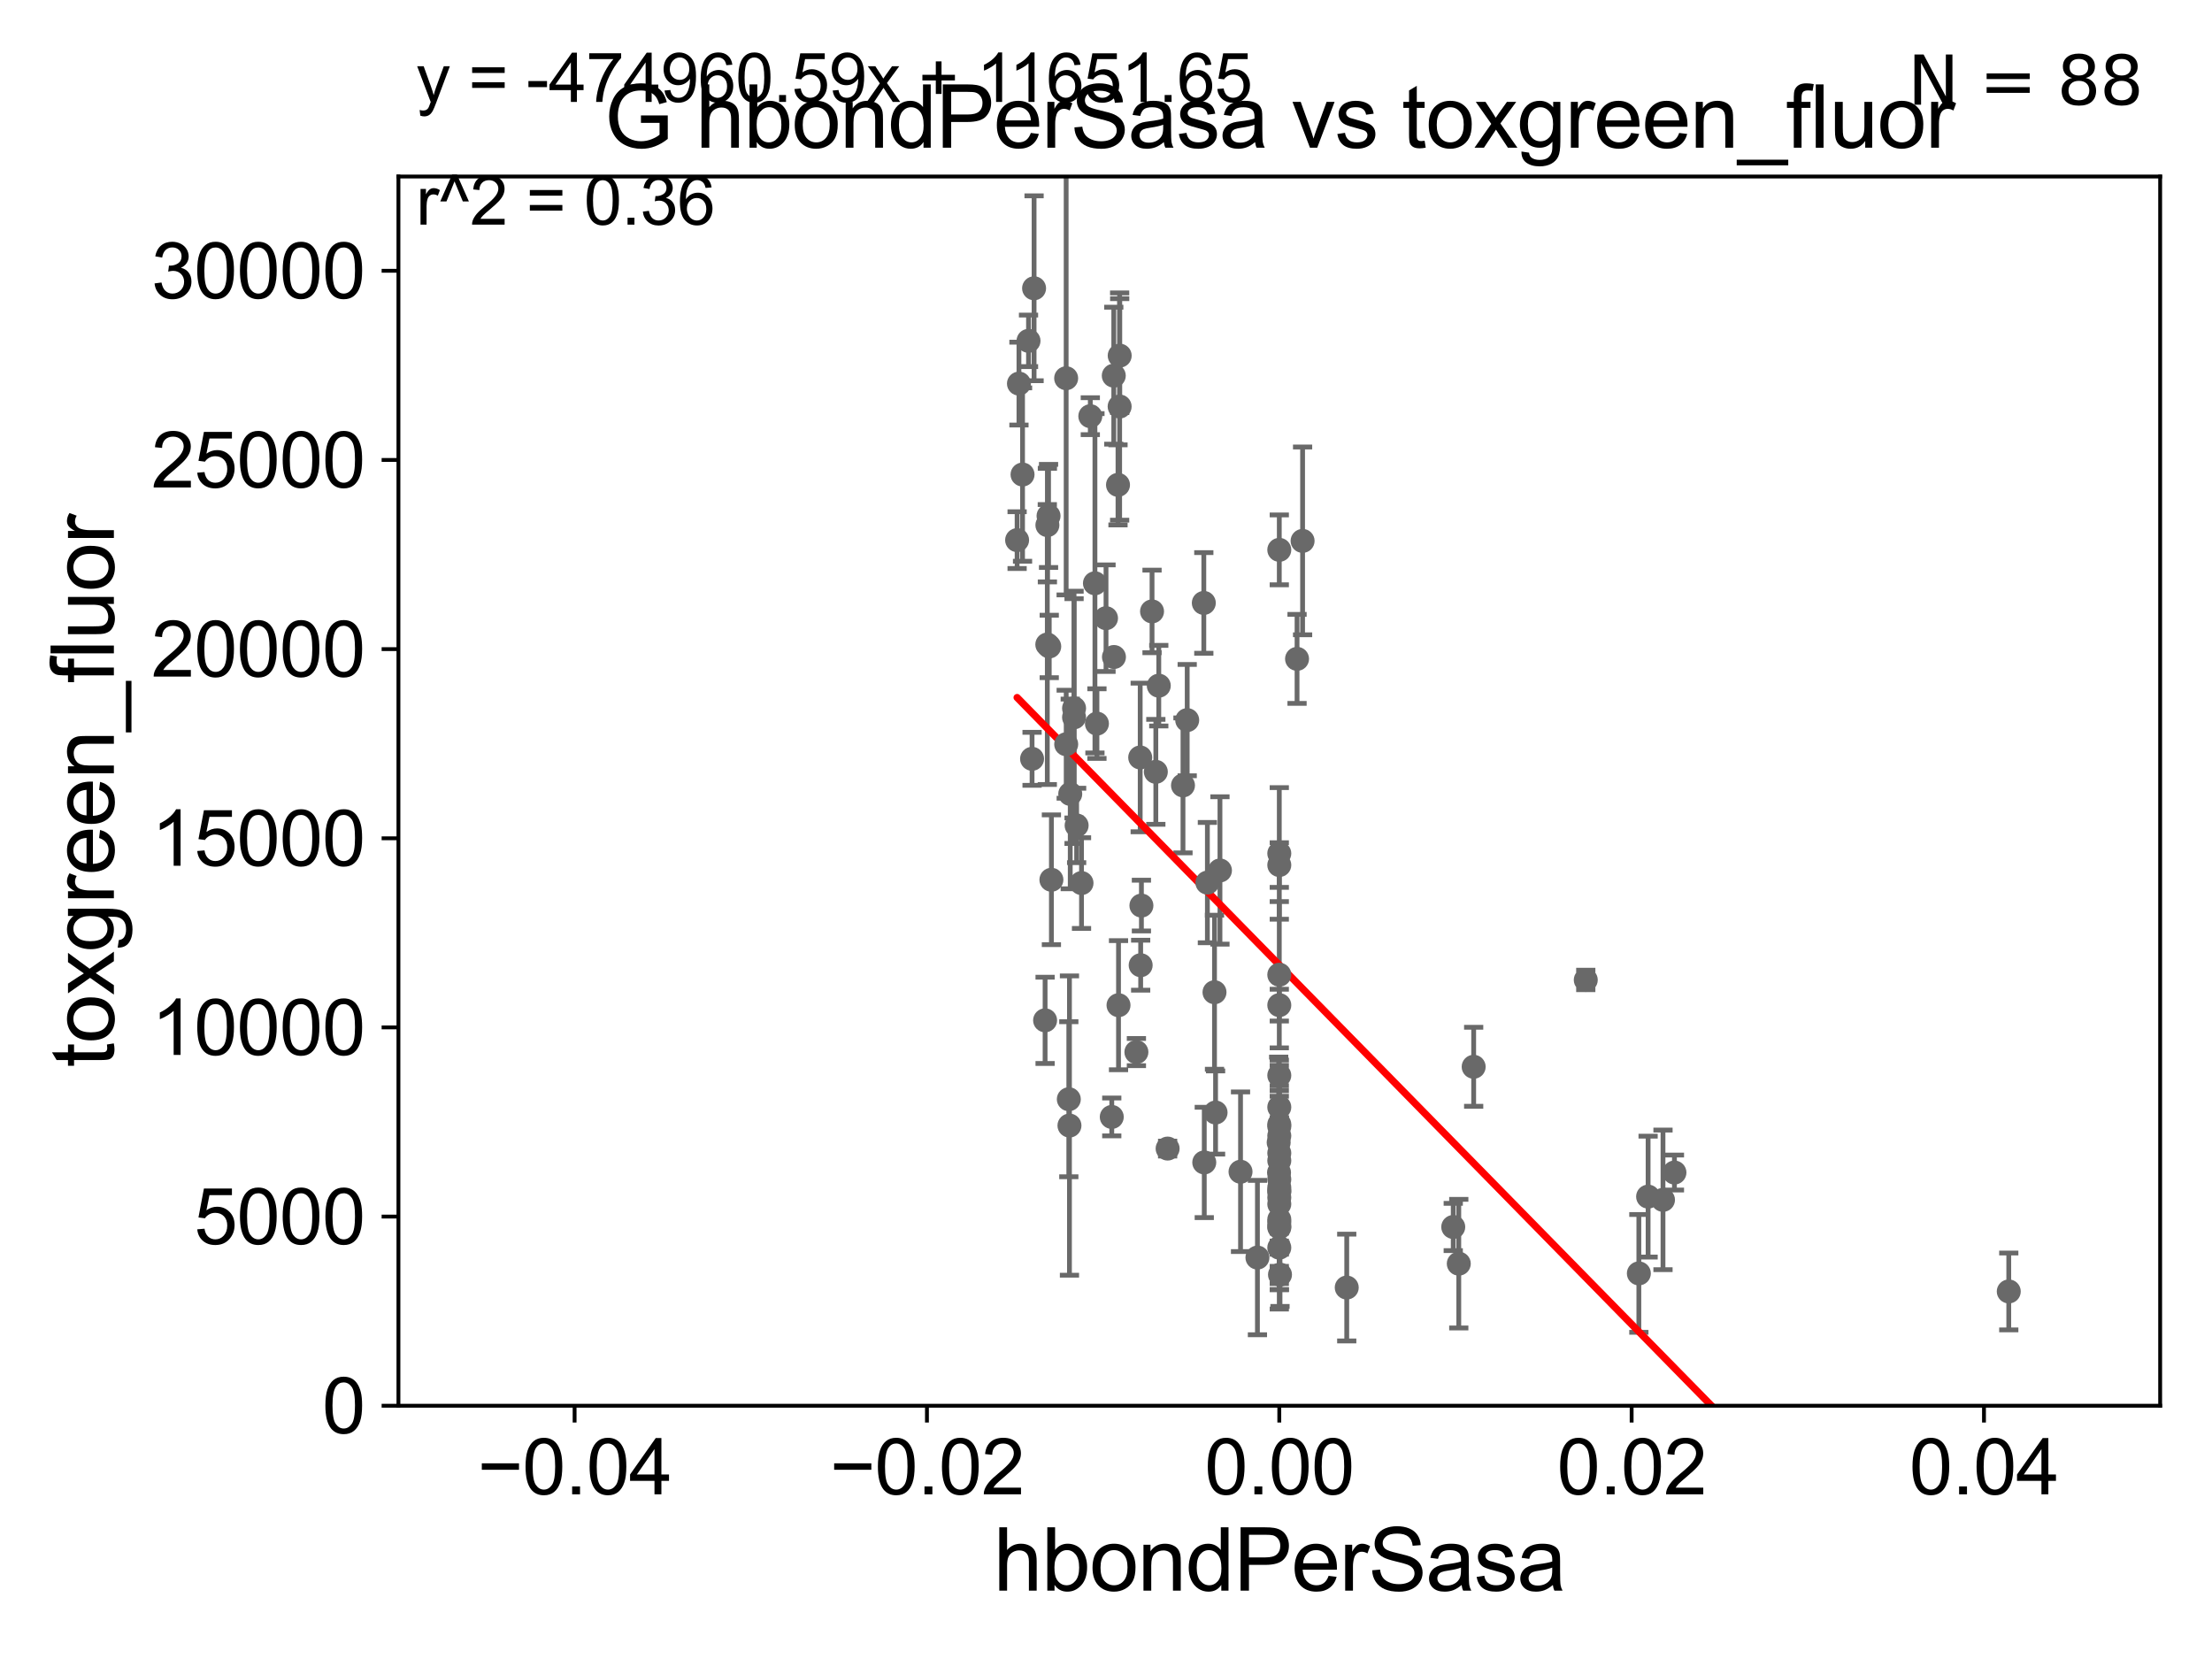 <?xml version="1.0" encoding="utf-8" standalone="no"?>
<!DOCTYPE svg PUBLIC "-//W3C//DTD SVG 1.1//EN"
  "http://www.w3.org/Graphics/SVG/1.1/DTD/svg11.dtd">
<svg xmlns:xlink="http://www.w3.org/1999/xlink" width="460.8pt" height="345.6pt" viewBox="0 0 460.8 345.6" xmlns="http://www.w3.org/2000/svg" version="1.1">
 <defs>
  <style type="text/css">*{stroke-linejoin: round; stroke-linecap: butt}</style>
 </defs>
 <g id="figure_1">
  <g id="patch_1">
   <path d="M 0 345.6 
L 460.8 345.6 
L 460.8 0 
L 0 0 
z
" style="fill: #ffffff"/>
  </g>
  <g id="axes_1">
   <g id="patch_2">
    <path d="M 83 292.84 
L 450 292.84 
L 450 36.775 
L 83 36.775 
z
" style="fill: #ffffff"/>
   </g>
   <g id="PathCollection_1">
    <defs>
     <path id="maa12fc295e" d="M 0 1.118 
C 0.297 1.118 0.581 1 0.791 0.791 
C 1 0.581 1.118 0.297 1.118 0 
C 1.118 -0.297 1 -0.581 0.791 -0.791 
C 0.581 -1 0.297 -1.118 0 -1.118 
C -0.297 -1.118 -0.581 -1 -0.791 -0.791 
C -1 -0.581 -1.118 -0.297 -1.118 0 
C -1.118 0.297 -1 0.581 -0.791 0.791 
C -0.581 1 -0.297 1.118 0 1.118 
z
" style="stroke: #696969"/>
    </defs>
    <g clip-path="url(#p39f08b9a44)">
     <use xlink:href="#maa12fc295e" x="228.096" y="121.509" style="fill: #696969; stroke: #696969"/>
     <use xlink:href="#maa12fc295e" x="266.5" y="177.783" style="fill: #696969; stroke: #696969"/>
     <use xlink:href="#maa12fc295e" x="266.445" y="244.277" style="fill: #696969; stroke: #696969"/>
     <use xlink:href="#maa12fc295e" x="253.004" y="206.701" style="fill: #696969; stroke: #696969"/>
     <use xlink:href="#maa12fc295e" x="418.463" y="269.033" style="fill: #696969; stroke: #696969"/>
     <use xlink:href="#maa12fc295e" x="266.5" y="255.698" style="fill: #696969; stroke: #696969"/>
     <use xlink:href="#maa12fc295e" x="231.602" y="232.681" style="fill: #696969; stroke: #696969"/>
     <use xlink:href="#maa12fc295e" x="266.5" y="203.052" style="fill: #696969; stroke: #696969"/>
     <use xlink:href="#maa12fc295e" x="266.5" y="248.27" style="fill: #696969; stroke: #696969"/>
     <use xlink:href="#maa12fc295e" x="237.524" y="157.795" style="fill: #696969; stroke: #696969"/>
     <use xlink:href="#maa12fc295e" x="306.992" y="222.232" style="fill: #696969; stroke: #696969"/>
     <use xlink:href="#maa12fc295e" x="240.781" y="160.788" style="fill: #696969; stroke: #696969"/>
     <use xlink:href="#maa12fc295e" x="225.3" y="183.96" style="fill: #696969; stroke: #696969"/>
     <use xlink:href="#maa12fc295e" x="266.5" y="241.779" style="fill: #696969; stroke: #696969"/>
     <use xlink:href="#maa12fc295e" x="251.521" y="183.863" style="fill: #696969; stroke: #696969"/>
     <use xlink:href="#maa12fc295e" x="266.5" y="230.647" style="fill: #696969; stroke: #696969"/>
     <use xlink:href="#maa12fc295e" x="246.438" y="163.613" style="fill: #696969; stroke: #696969"/>
     <use xlink:href="#maa12fc295e" x="346.432" y="249.953" style="fill: #696969; stroke: #696969"/>
     <use xlink:href="#maa12fc295e" x="223.748" y="147.554" style="fill: #696969; stroke: #696969"/>
     <use xlink:href="#maa12fc295e" x="241.395" y="142.84" style="fill: #696969; stroke: #696969"/>
     <use xlink:href="#maa12fc295e" x="270.199" y="137.254" style="fill: #696969; stroke: #696969"/>
     <use xlink:href="#maa12fc295e" x="271.354" y="112.679" style="fill: #696969; stroke: #696969"/>
     <use xlink:href="#maa12fc295e" x="254.14" y="181.333" style="fill: #696969; stroke: #696969"/>
     <use xlink:href="#maa12fc295e" x="266.5" y="245.681" style="fill: #696969; stroke: #696969"/>
     <use xlink:href="#maa12fc295e" x="222.654" y="228.989" style="fill: #696969; stroke: #696969"/>
     <use xlink:href="#maa12fc295e" x="233.008" y="209.4" style="fill: #696969; stroke: #696969"/>
     <use xlink:href="#maa12fc295e" x="266.5" y="259.913" style="fill: #696969; stroke: #696969"/>
     <use xlink:href="#maa12fc295e" x="266.5" y="248.062" style="fill: #696969; stroke: #696969"/>
     <use xlink:href="#maa12fc295e" x="266.5" y="209.388" style="fill: #696969; stroke: #696969"/>
     <use xlink:href="#maa12fc295e" x="266.5" y="254.644" style="fill: #696969; stroke: #696969"/>
     <use xlink:href="#maa12fc295e" x="266.5" y="249.474" style="fill: #696969; stroke: #696969"/>
     <use xlink:href="#maa12fc295e" x="261.947" y="261.975" style="fill: #696969; stroke: #696969"/>
     <use xlink:href="#maa12fc295e" x="266.5" y="250.824" style="fill: #696969; stroke: #696969"/>
     <use xlink:href="#maa12fc295e" x="343.331" y="249.277" style="fill: #696969; stroke: #696969"/>
     <use xlink:href="#maa12fc295e" x="266.5" y="240.209" style="fill: #696969; stroke: #696969"/>
     <use xlink:href="#maa12fc295e" x="253.226" y="231.758" style="fill: #696969; stroke: #696969"/>
     <use xlink:href="#maa12fc295e" x="266.5" y="254.037" style="fill: #696969; stroke: #696969"/>
     <use xlink:href="#maa12fc295e" x="266.5" y="224.022" style="fill: #696969; stroke: #696969"/>
     <use xlink:href="#maa12fc295e" x="266.372" y="238" style="fill: #696969; stroke: #696969"/>
     <use xlink:href="#maa12fc295e" x="341.404" y="265.272" style="fill: #696969; stroke: #696969"/>
     <use xlink:href="#maa12fc295e" x="330.345" y="204.143" style="fill: #696969; stroke: #696969"/>
     <use xlink:href="#maa12fc295e" x="258.425" y="244.096" style="fill: #696969; stroke: #696969"/>
     <use xlink:href="#maa12fc295e" x="266.5" y="234.218" style="fill: #696969; stroke: #696969"/>
     <use xlink:href="#maa12fc295e" x="266.647" y="265.53" style="fill: #696969; stroke: #696969"/>
     <use xlink:href="#maa12fc295e" x="266.5" y="247.386" style="fill: #696969; stroke: #696969"/>
     <use xlink:href="#maa12fc295e" x="250.871" y="242.157" style="fill: #696969; stroke: #696969"/>
     <use xlink:href="#maa12fc295e" x="266.5" y="236.609" style="fill: #696969; stroke: #696969"/>
     <use xlink:href="#maa12fc295e" x="250.776" y="125.604" style="fill: #696969; stroke: #696969"/>
     <use xlink:href="#maa12fc295e" x="266.5" y="255.473" style="fill: #696969; stroke: #696969"/>
     <use xlink:href="#maa12fc295e" x="266.5" y="180.204" style="fill: #696969; stroke: #696969"/>
     <use xlink:href="#maa12fc295e" x="302.737" y="255.603" style="fill: #696969; stroke: #696969"/>
     <use xlink:href="#maa12fc295e" x="303.891" y="263.244" style="fill: #696969; stroke: #696969"/>
     <use xlink:href="#maa12fc295e" x="266.5" y="114.543" style="fill: #696969; stroke: #696969"/>
     <use xlink:href="#maa12fc295e" x="348.817" y="244.261" style="fill: #696969; stroke: #696969"/>
     <use xlink:href="#maa12fc295e" x="214.998" y="158.076" style="fill: #696969; stroke: #696969"/>
     <use xlink:href="#maa12fc295e" x="236.733" y="219.168" style="fill: #696969; stroke: #696969"/>
     <use xlink:href="#maa12fc295e" x="212.266" y="79.913" style="fill: #696969; stroke: #696969"/>
     <use xlink:href="#maa12fc295e" x="266.5" y="234.659" style="fill: #696969; stroke: #696969"/>
     <use xlink:href="#maa12fc295e" x="237.622" y="201.071" style="fill: #696969; stroke: #696969"/>
     <use xlink:href="#maa12fc295e" x="247.317" y="150.011" style="fill: #696969; stroke: #696969"/>
     <use xlink:href="#maa12fc295e" x="233.241" y="84.686" style="fill: #696969; stroke: #696969"/>
     <use xlink:href="#maa12fc295e" x="218.192" y="109.389" style="fill: #696969; stroke: #696969"/>
     <use xlink:href="#maa12fc295e" x="232.02" y="78.259" style="fill: #696969; stroke: #696969"/>
     <use xlink:href="#maa12fc295e" x="232.057" y="136.865" style="fill: #696969; stroke: #696969"/>
     <use xlink:href="#maa12fc295e" x="237.777" y="188.648" style="fill: #696969; stroke: #696969"/>
     <use xlink:href="#maa12fc295e" x="228.512" y="150.741" style="fill: #696969; stroke: #696969"/>
     <use xlink:href="#maa12fc295e" x="222.788" y="234.475" style="fill: #696969; stroke: #696969"/>
     <use xlink:href="#maa12fc295e" x="215.418" y="60.054" style="fill: #696969; stroke: #696969"/>
     <use xlink:href="#maa12fc295e" x="218.432" y="107.477" style="fill: #696969; stroke: #696969"/>
     <use xlink:href="#maa12fc295e" x="213.014" y="98.854" style="fill: #696969; stroke: #696969"/>
     <use xlink:href="#maa12fc295e" x="217.713" y="212.554" style="fill: #696969; stroke: #696969"/>
     <use xlink:href="#maa12fc295e" x="222.109" y="155.039" style="fill: #696969; stroke: #696969"/>
     <use xlink:href="#maa12fc295e" x="214.259" y="71.003" style="fill: #696969; stroke: #696969"/>
     <use xlink:href="#maa12fc295e" x="218.173" y="134.265" style="fill: #696969; stroke: #696969"/>
     <use xlink:href="#maa12fc295e" x="232.9" y="101.009" style="fill: #696969; stroke: #696969"/>
     <use xlink:href="#maa12fc295e" x="224.282" y="171.954" style="fill: #696969; stroke: #696969"/>
     <use xlink:href="#maa12fc295e" x="218.577" y="134.669" style="fill: #696969; stroke: #696969"/>
     <use xlink:href="#maa12fc295e" x="219.027" y="183.272" style="fill: #696969; stroke: #696969"/>
     <use xlink:href="#maa12fc295e" x="280.55" y="268.22" style="fill: #696969; stroke: #696969"/>
     <use xlink:href="#maa12fc295e" x="239.991" y="127.368" style="fill: #696969; stroke: #696969"/>
     <use xlink:href="#maa12fc295e" x="222.951" y="165.387" style="fill: #696969; stroke: #696969"/>
     <use xlink:href="#maa12fc295e" x="227.13" y="86.698" style="fill: #696969; stroke: #696969"/>
     <use xlink:href="#maa12fc295e" x="243.237" y="239.269" style="fill: #696969; stroke: #696969"/>
     <use xlink:href="#maa12fc295e" x="233.253" y="74.086" style="fill: #696969; stroke: #696969"/>
     <use xlink:href="#maa12fc295e" x="223.747" y="149.433" style="fill: #696969; stroke: #696969"/>
     <use xlink:href="#maa12fc295e" x="211.882" y="112.516" style="fill: #696969; stroke: #696969"/>
     <use xlink:href="#maa12fc295e" x="230.403" y="128.779" style="fill: #696969; stroke: #696969"/>
     <use xlink:href="#maa12fc295e" x="222.1" y="78.794" style="fill: #696969; stroke: #696969"/>
    </g>
   </g>
   <g id="matplotlib.axis_1">
    <g id="xtick_1">
     <g id="line2d_1">
      <defs>
       <path id="m027a819e3a" d="M 0 0 
L 0 3.5 
" style="stroke: #000000; stroke-width: 0.8"/>
      </defs>
      <g>
       <use xlink:href="#m027a819e3a" x="119.7" y="292.84" style="stroke: #000000; stroke-width: 0.8"/>
      </g>
     </g>
     <g id="text_1">
      <!-- −0.04 -->
      <g transform="translate(99.459 311.293)scale(0.16 -0.16)">
       <defs>
        <path id="ArialMT-2212" d="M 3381 1997 
L 356 1997 
L 356 2522 
L 3381 2522 
L 3381 1997 
z
" transform="scale(0.016)"/>
        <path id="ArialMT-30" d="M 266 2259 
Q 266 3072 433 3567 
Q 600 4063 929 4331 
Q 1259 4600 1759 4600 
Q 2128 4600 2406 4451 
Q 2684 4303 2865 4023 
Q 3047 3744 3150 3342 
Q 3253 2941 3253 2259 
Q 3253 1453 3087 958 
Q 2922 463 2592 192 
Q 2263 -78 1759 -78 
Q 1097 -78 719 397 
Q 266 969 266 2259 
z
M 844 2259 
Q 844 1131 1108 757 
Q 1372 384 1759 384 
Q 2147 384 2411 759 
Q 2675 1134 2675 2259 
Q 2675 3391 2411 3762 
Q 2147 4134 1753 4134 
Q 1366 4134 1134 3806 
Q 844 3388 844 2259 
z
" transform="scale(0.016)"/>
        <path id="ArialMT-2e" d="M 581 0 
L 581 641 
L 1222 641 
L 1222 0 
L 581 0 
z
" transform="scale(0.016)"/>
        <path id="ArialMT-34" d="M 2069 0 
L 2069 1097 
L 81 1097 
L 81 1613 
L 2172 4581 
L 2631 4581 
L 2631 1613 
L 3250 1613 
L 3250 1097 
L 2631 1097 
L 2631 0 
L 2069 0 
z
M 2069 1613 
L 2069 3678 
L 634 1613 
L 2069 1613 
z
" transform="scale(0.016)"/>
       </defs>
       <use xlink:href="#ArialMT-2212"/>
       <use xlink:href="#ArialMT-30" x="58.398"/>
       <use xlink:href="#ArialMT-2e" x="114.014"/>
       <use xlink:href="#ArialMT-30" x="141.797"/>
       <use xlink:href="#ArialMT-34" x="197.412"/>
      </g>
     </g>
    </g>
    <g id="xtick_2">
     <g id="line2d_2">
      <g>
       <use xlink:href="#m027a819e3a" x="193.1" y="292.84" style="stroke: #000000; stroke-width: 0.8"/>
      </g>
     </g>
     <g id="text_2">
      <!-- −0.02 -->
      <g transform="translate(172.859 311.293)scale(0.16 -0.16)">
       <defs>
        <path id="ArialMT-32" d="M 3222 541 
L 3222 0 
L 194 0 
Q 188 203 259 391 
Q 375 700 629 1000 
Q 884 1300 1366 1694 
Q 2113 2306 2375 2664 
Q 2638 3022 2638 3341 
Q 2638 3675 2398 3904 
Q 2159 4134 1775 4134 
Q 1369 4134 1125 3890 
Q 881 3647 878 3216 
L 300 3275 
Q 359 3922 746 4261 
Q 1134 4600 1788 4600 
Q 2447 4600 2831 4234 
Q 3216 3869 3216 3328 
Q 3216 3053 3103 2787 
Q 2991 2522 2730 2228 
Q 2469 1934 1863 1422 
Q 1356 997 1212 845 
Q 1069 694 975 541 
L 3222 541 
z
" transform="scale(0.016)"/>
       </defs>
       <use xlink:href="#ArialMT-2212"/>
       <use xlink:href="#ArialMT-30" x="58.398"/>
       <use xlink:href="#ArialMT-2e" x="114.014"/>
       <use xlink:href="#ArialMT-30" x="141.797"/>
       <use xlink:href="#ArialMT-32" x="197.412"/>
      </g>
     </g>
    </g>
    <g id="xtick_3">
     <g id="line2d_3">
      <g>
       <use xlink:href="#m027a819e3a" x="266.5" y="292.84" style="stroke: #000000; stroke-width: 0.8"/>
      </g>
     </g>
     <g id="text_3">
      <!-- 0.00 -->
      <g transform="translate(250.931 311.293)scale(0.16 -0.16)">
       <use xlink:href="#ArialMT-30"/>
       <use xlink:href="#ArialMT-2e" x="55.615"/>
       <use xlink:href="#ArialMT-30" x="83.398"/>
       <use xlink:href="#ArialMT-30" x="139.014"/>
      </g>
     </g>
    </g>
    <g id="xtick_4">
     <g id="line2d_4">
      <g>
       <use xlink:href="#m027a819e3a" x="339.9" y="292.84" style="stroke: #000000; stroke-width: 0.8"/>
      </g>
     </g>
     <g id="text_4">
      <!-- 0.02 -->
      <g transform="translate(324.331 311.293)scale(0.16 -0.16)">
       <use xlink:href="#ArialMT-30"/>
       <use xlink:href="#ArialMT-2e" x="55.615"/>
       <use xlink:href="#ArialMT-30" x="83.398"/>
       <use xlink:href="#ArialMT-32" x="139.014"/>
      </g>
     </g>
    </g>
    <g id="xtick_5">
     <g id="line2d_5">
      <g>
       <use xlink:href="#m027a819e3a" x="413.3" y="292.84" style="stroke: #000000; stroke-width: 0.8"/>
      </g>
     </g>
     <g id="text_5">
      <!-- 0.04 -->
      <g transform="translate(397.731 311.293)scale(0.16 -0.16)">
       <use xlink:href="#ArialMT-30"/>
       <use xlink:href="#ArialMT-2e" x="55.615"/>
       <use xlink:href="#ArialMT-30" x="83.398"/>
       <use xlink:href="#ArialMT-34" x="139.014"/>
      </g>
     </g>
    </g>
    <g id="text_6">
     <!-- hbondPerSasa -->
     <g transform="translate(206.958 331.357)scale(0.18 -0.18)">
      <defs>
       <path id="ArialMT-68" d="M 422 0 
L 422 4581 
L 984 4581 
L 984 2938 
Q 1378 3394 1978 3394 
Q 2347 3394 2619 3248 
Q 2891 3103 3008 2847 
Q 3125 2591 3125 2103 
L 3125 0 
L 2563 0 
L 2563 2103 
Q 2563 2525 2380 2717 
Q 2197 2909 1863 2909 
Q 1613 2909 1392 2779 
Q 1172 2650 1078 2428 
Q 984 2206 984 1816 
L 984 0 
L 422 0 
z
" transform="scale(0.016)"/>
       <path id="ArialMT-62" d="M 941 0 
L 419 0 
L 419 4581 
L 981 4581 
L 981 2947 
Q 1338 3394 1891 3394 
Q 2197 3394 2470 3270 
Q 2744 3147 2920 2923 
Q 3097 2700 3197 2384 
Q 3297 2069 3297 1709 
Q 3297 856 2875 390 
Q 2453 -75 1863 -75 
Q 1275 -75 941 416 
L 941 0 
z
M 934 1684 
Q 934 1088 1097 822 
Q 1363 388 1816 388 
Q 2184 388 2453 708 
Q 2722 1028 2722 1663 
Q 2722 2313 2464 2622 
Q 2206 2931 1841 2931 
Q 1472 2931 1203 2611 
Q 934 2291 934 1684 
z
" transform="scale(0.016)"/>
       <path id="ArialMT-6f" d="M 213 1659 
Q 213 2581 725 3025 
Q 1153 3394 1769 3394 
Q 2453 3394 2887 2945 
Q 3322 2497 3322 1706 
Q 3322 1066 3130 698 
Q 2938 331 2570 128 
Q 2203 -75 1769 -75 
Q 1072 -75 642 372 
Q 213 819 213 1659 
z
M 791 1659 
Q 791 1022 1069 705 
Q 1347 388 1769 388 
Q 2188 388 2466 706 
Q 2744 1025 2744 1678 
Q 2744 2294 2464 2611 
Q 2184 2928 1769 2928 
Q 1347 2928 1069 2612 
Q 791 2297 791 1659 
z
" transform="scale(0.016)"/>
       <path id="ArialMT-6e" d="M 422 0 
L 422 3319 
L 928 3319 
L 928 2847 
Q 1294 3394 1984 3394 
Q 2284 3394 2536 3286 
Q 2788 3178 2913 3003 
Q 3038 2828 3088 2588 
Q 3119 2431 3119 2041 
L 3119 0 
L 2556 0 
L 2556 2019 
Q 2556 2363 2490 2533 
Q 2425 2703 2258 2804 
Q 2091 2906 1866 2906 
Q 1506 2906 1245 2678 
Q 984 2450 984 1813 
L 984 0 
L 422 0 
z
" transform="scale(0.016)"/>
       <path id="ArialMT-64" d="M 2575 0 
L 2575 419 
Q 2259 -75 1647 -75 
Q 1250 -75 917 144 
Q 584 363 401 755 
Q 219 1147 219 1656 
Q 219 2153 384 2558 
Q 550 2963 881 3178 
Q 1213 3394 1622 3394 
Q 1922 3394 2156 3267 
Q 2391 3141 2538 2938 
L 2538 4581 
L 3097 4581 
L 3097 0 
L 2575 0 
z
M 797 1656 
Q 797 1019 1065 703 
Q 1334 388 1700 388 
Q 2069 388 2326 689 
Q 2584 991 2584 1609 
Q 2584 2291 2321 2609 
Q 2059 2928 1675 2928 
Q 1300 2928 1048 2622 
Q 797 2316 797 1656 
z
" transform="scale(0.016)"/>
       <path id="ArialMT-50" d="M 494 0 
L 494 4581 
L 2222 4581 
Q 2678 4581 2919 4538 
Q 3256 4481 3484 4323 
Q 3713 4166 3852 3881 
Q 3991 3597 3991 3256 
Q 3991 2672 3619 2267 
Q 3247 1863 2275 1863 
L 1100 1863 
L 1100 0 
L 494 0 
z
M 1100 2403 
L 2284 2403 
Q 2872 2403 3119 2622 
Q 3366 2841 3366 3238 
Q 3366 3525 3220 3729 
Q 3075 3934 2838 4000 
Q 2684 4041 2272 4041 
L 1100 4041 
L 1100 2403 
z
" transform="scale(0.016)"/>
       <path id="ArialMT-65" d="M 2694 1069 
L 3275 997 
Q 3138 488 2766 206 
Q 2394 -75 1816 -75 
Q 1088 -75 661 373 
Q 234 822 234 1631 
Q 234 2469 665 2931 
Q 1097 3394 1784 3394 
Q 2450 3394 2872 2941 
Q 3294 2488 3294 1666 
Q 3294 1616 3291 1516 
L 816 1516 
Q 847 969 1125 678 
Q 1403 388 1819 388 
Q 2128 388 2347 550 
Q 2566 713 2694 1069 
z
M 847 1978 
L 2700 1978 
Q 2663 2397 2488 2606 
Q 2219 2931 1791 2931 
Q 1403 2931 1139 2672 
Q 875 2413 847 1978 
z
" transform="scale(0.016)"/>
       <path id="ArialMT-72" d="M 416 0 
L 416 3319 
L 922 3319 
L 922 2816 
Q 1116 3169 1280 3281 
Q 1444 3394 1641 3394 
Q 1925 3394 2219 3213 
L 2025 2691 
Q 1819 2813 1613 2813 
Q 1428 2813 1281 2702 
Q 1134 2591 1072 2394 
Q 978 2094 978 1738 
L 978 0 
L 416 0 
z
" transform="scale(0.016)"/>
       <path id="ArialMT-53" d="M 288 1472 
L 859 1522 
Q 900 1178 1048 958 
Q 1197 738 1509 602 
Q 1822 466 2213 466 
Q 2559 466 2825 569 
Q 3091 672 3220 851 
Q 3350 1031 3350 1244 
Q 3350 1459 3225 1620 
Q 3100 1781 2813 1891 
Q 2628 1963 1997 2114 
Q 1366 2266 1113 2400 
Q 784 2572 623 2826 
Q 463 3081 463 3397 
Q 463 3744 659 4045 
Q 856 4347 1234 4503 
Q 1613 4659 2075 4659 
Q 2584 4659 2973 4495 
Q 3363 4331 3572 4012 
Q 3781 3694 3797 3291 
L 3216 3247 
Q 3169 3681 2898 3903 
Q 2628 4125 2100 4125 
Q 1550 4125 1298 3923 
Q 1047 3722 1047 3438 
Q 1047 3191 1225 3031 
Q 1400 2872 2139 2705 
Q 2878 2538 3153 2413 
Q 3553 2228 3743 1945 
Q 3934 1663 3934 1294 
Q 3934 928 3725 604 
Q 3516 281 3123 101 
Q 2731 -78 2241 -78 
Q 1619 -78 1198 103 
Q 778 284 539 648 
Q 300 1013 288 1472 
z
" transform="scale(0.016)"/>
       <path id="ArialMT-61" d="M 2588 409 
Q 2275 144 1986 34 
Q 1697 -75 1366 -75 
Q 819 -75 525 192 
Q 231 459 231 875 
Q 231 1119 342 1320 
Q 453 1522 633 1644 
Q 813 1766 1038 1828 
Q 1203 1872 1538 1913 
Q 2219 1994 2541 2106 
Q 2544 2222 2544 2253 
Q 2544 2597 2384 2738 
Q 2169 2928 1744 2928 
Q 1347 2928 1158 2789 
Q 969 2650 878 2297 
L 328 2372 
Q 403 2725 575 2942 
Q 747 3159 1072 3276 
Q 1397 3394 1825 3394 
Q 2250 3394 2515 3294 
Q 2781 3194 2906 3042 
Q 3031 2891 3081 2659 
Q 3109 2516 3109 2141 
L 3109 1391 
Q 3109 606 3145 398 
Q 3181 191 3288 0 
L 2700 0 
Q 2613 175 2588 409 
z
M 2541 1666 
Q 2234 1541 1622 1453 
Q 1275 1403 1131 1340 
Q 988 1278 909 1158 
Q 831 1038 831 891 
Q 831 666 1001 516 
Q 1172 366 1500 366 
Q 1825 366 2078 508 
Q 2331 650 2450 897 
Q 2541 1088 2541 1459 
L 2541 1666 
z
" transform="scale(0.016)"/>
       <path id="ArialMT-73" d="M 197 991 
L 753 1078 
Q 800 744 1014 566 
Q 1228 388 1613 388 
Q 2000 388 2187 545 
Q 2375 703 2375 916 
Q 2375 1106 2209 1216 
Q 2094 1291 1634 1406 
Q 1016 1563 777 1677 
Q 538 1791 414 1992 
Q 291 2194 291 2438 
Q 291 2659 392 2848 
Q 494 3038 669 3163 
Q 800 3259 1026 3326 
Q 1253 3394 1513 3394 
Q 1903 3394 2198 3281 
Q 2494 3169 2634 2976 
Q 2775 2784 2828 2463 
L 2278 2388 
Q 2241 2644 2061 2787 
Q 1881 2931 1553 2931 
Q 1166 2931 1000 2803 
Q 834 2675 834 2503 
Q 834 2394 903 2306 
Q 972 2216 1119 2156 
Q 1203 2125 1616 2013 
Q 2213 1853 2448 1751 
Q 2684 1650 2818 1456 
Q 2953 1263 2953 975 
Q 2953 694 2789 445 
Q 2625 197 2315 61 
Q 2006 -75 1616 -75 
Q 969 -75 630 194 
Q 291 463 197 991 
z
" transform="scale(0.016)"/>
      </defs>
      <use xlink:href="#ArialMT-68"/>
      <use xlink:href="#ArialMT-62" x="55.615"/>
      <use xlink:href="#ArialMT-6f" x="111.23"/>
      <use xlink:href="#ArialMT-6e" x="166.846"/>
      <use xlink:href="#ArialMT-64" x="222.461"/>
      <use xlink:href="#ArialMT-50" x="278.076"/>
      <use xlink:href="#ArialMT-65" x="344.775"/>
      <use xlink:href="#ArialMT-72" x="400.391"/>
      <use xlink:href="#ArialMT-53" x="433.691"/>
      <use xlink:href="#ArialMT-61" x="500.391"/>
      <use xlink:href="#ArialMT-73" x="556.006"/>
      <use xlink:href="#ArialMT-61" x="606.006"/>
     </g>
    </g>
   </g>
   <g id="matplotlib.axis_2">
    <g id="ytick_1">
     <g id="line2d_6">
      <defs>
       <path id="m78d6ff0e3f" d="M 0 0 
L -3.5 0 
" style="stroke: #000000; stroke-width: 0.8"/>
      </defs>
      <g>
       <use xlink:href="#m78d6ff0e3f" x="83" y="292.84" style="stroke: #000000; stroke-width: 0.8"/>
      </g>
     </g>
     <g id="text_7">
      <!-- 0 -->
      <g transform="translate(67.103 298.566)scale(0.16 -0.16)">
       <use xlink:href="#ArialMT-30"/>
      </g>
     </g>
    </g>
    <g id="ytick_2">
     <g id="line2d_7">
      <g>
       <use xlink:href="#m78d6ff0e3f" x="83" y="253.435" style="stroke: #000000; stroke-width: 0.8"/>
      </g>
     </g>
     <g id="text_8">
      <!-- 5000 -->
      <g transform="translate(40.41 259.162)scale(0.16 -0.16)">
       <defs>
        <path id="ArialMT-35" d="M 266 1200 
L 856 1250 
Q 922 819 1161 601 
Q 1400 384 1738 384 
Q 2144 384 2425 690 
Q 2706 997 2706 1503 
Q 2706 1984 2436 2262 
Q 2166 2541 1728 2541 
Q 1456 2541 1237 2417 
Q 1019 2294 894 2097 
L 366 2166 
L 809 4519 
L 3088 4519 
L 3088 3981 
L 1259 3981 
L 1013 2750 
Q 1425 3038 1878 3038 
Q 2478 3038 2890 2622 
Q 3303 2206 3303 1553 
Q 3303 931 2941 478 
Q 2500 -78 1738 -78 
Q 1113 -78 717 272 
Q 322 622 266 1200 
z
" transform="scale(0.016)"/>
       </defs>
       <use xlink:href="#ArialMT-35"/>
       <use xlink:href="#ArialMT-30" x="55.615"/>
       <use xlink:href="#ArialMT-30" x="111.23"/>
       <use xlink:href="#ArialMT-30" x="166.846"/>
      </g>
     </g>
    </g>
    <g id="ytick_3">
     <g id="line2d_8">
      <g>
       <use xlink:href="#m78d6ff0e3f" x="83" y="214.031" style="stroke: #000000; stroke-width: 0.8"/>
      </g>
     </g>
     <g id="text_9">
      <!-- 10000 -->
      <g transform="translate(31.512 219.757)scale(0.16 -0.16)">
       <defs>
        <path id="ArialMT-31" d="M 2384 0 
L 1822 0 
L 1822 3584 
Q 1619 3391 1289 3197 
Q 959 3003 697 2906 
L 697 3450 
Q 1169 3672 1522 3987 
Q 1875 4303 2022 4600 
L 2384 4600 
L 2384 0 
z
" transform="scale(0.016)"/>
       </defs>
       <use xlink:href="#ArialMT-31"/>
       <use xlink:href="#ArialMT-30" x="55.615"/>
       <use xlink:href="#ArialMT-30" x="111.23"/>
       <use xlink:href="#ArialMT-30" x="166.846"/>
       <use xlink:href="#ArialMT-30" x="222.461"/>
      </g>
     </g>
    </g>
    <g id="ytick_4">
     <g id="line2d_9">
      <g>
       <use xlink:href="#m78d6ff0e3f" x="83" y="174.626" style="stroke: #000000; stroke-width: 0.8"/>
      </g>
     </g>
     <g id="text_10">
      <!-- 15000 -->
      <g transform="translate(31.512 180.352)scale(0.16 -0.16)">
       <use xlink:href="#ArialMT-31"/>
       <use xlink:href="#ArialMT-35" x="55.615"/>
       <use xlink:href="#ArialMT-30" x="111.23"/>
       <use xlink:href="#ArialMT-30" x="166.846"/>
       <use xlink:href="#ArialMT-30" x="222.461"/>
      </g>
     </g>
    </g>
    <g id="ytick_5">
     <g id="line2d_10">
      <g>
       <use xlink:href="#m78d6ff0e3f" x="83" y="135.221" style="stroke: #000000; stroke-width: 0.8"/>
      </g>
     </g>
     <g id="text_11">
      <!-- 20000 -->
      <g transform="translate(31.512 140.948)scale(0.16 -0.16)">
       <use xlink:href="#ArialMT-32"/>
       <use xlink:href="#ArialMT-30" x="55.615"/>
       <use xlink:href="#ArialMT-30" x="111.23"/>
       <use xlink:href="#ArialMT-30" x="166.846"/>
       <use xlink:href="#ArialMT-30" x="222.461"/>
      </g>
     </g>
    </g>
    <g id="ytick_6">
     <g id="line2d_11">
      <g>
       <use xlink:href="#m78d6ff0e3f" x="83" y="95.817" style="stroke: #000000; stroke-width: 0.8"/>
      </g>
     </g>
     <g id="text_12">
      <!-- 25000 -->
      <g transform="translate(31.512 101.543)scale(0.16 -0.16)">
       <use xlink:href="#ArialMT-32"/>
       <use xlink:href="#ArialMT-35" x="55.615"/>
       <use xlink:href="#ArialMT-30" x="111.23"/>
       <use xlink:href="#ArialMT-30" x="166.846"/>
       <use xlink:href="#ArialMT-30" x="222.461"/>
      </g>
     </g>
    </g>
    <g id="ytick_7">
     <g id="line2d_12">
      <g>
       <use xlink:href="#m78d6ff0e3f" x="83" y="56.412" style="stroke: #000000; stroke-width: 0.8"/>
      </g>
     </g>
     <g id="text_13">
      <!-- 30000 -->
      <g transform="translate(31.512 62.138)scale(0.16 -0.16)">
       <defs>
        <path id="ArialMT-33" d="M 269 1209 
L 831 1284 
Q 928 806 1161 595 
Q 1394 384 1728 384 
Q 2125 384 2398 659 
Q 2672 934 2672 1341 
Q 2672 1728 2419 1979 
Q 2166 2231 1775 2231 
Q 1616 2231 1378 2169 
L 1441 2663 
Q 1497 2656 1531 2656 
Q 1891 2656 2178 2843 
Q 2466 3031 2466 3422 
Q 2466 3731 2256 3934 
Q 2047 4138 1716 4138 
Q 1388 4138 1169 3931 
Q 950 3725 888 3313 
L 325 3413 
Q 428 3978 793 4289 
Q 1159 4600 1703 4600 
Q 2078 4600 2393 4439 
Q 2709 4278 2876 4000 
Q 3044 3722 3044 3409 
Q 3044 3113 2884 2869 
Q 2725 2625 2413 2481 
Q 2819 2388 3044 2092 
Q 3269 1797 3269 1353 
Q 3269 753 2831 336 
Q 2394 -81 1725 -81 
Q 1122 -81 723 278 
Q 325 638 269 1209 
z
" transform="scale(0.016)"/>
       </defs>
       <use xlink:href="#ArialMT-33"/>
       <use xlink:href="#ArialMT-30" x="55.615"/>
       <use xlink:href="#ArialMT-30" x="111.23"/>
       <use xlink:href="#ArialMT-30" x="166.846"/>
       <use xlink:href="#ArialMT-30" x="222.461"/>
      </g>
     </g>
    </g>
    <g id="text_14">
     <!-- toxgreen_fluor -->
     <g transform="translate(23.724 222.34)rotate(-90)scale(0.18 -0.18)">
      <defs>
       <path id="ArialMT-74" d="M 1650 503 
L 1731 6 
Q 1494 -44 1306 -44 
Q 1000 -44 831 53 
Q 663 150 594 308 
Q 525 466 525 972 
L 525 2881 
L 113 2881 
L 113 3319 
L 525 3319 
L 525 4141 
L 1084 4478 
L 1084 3319 
L 1650 3319 
L 1650 2881 
L 1084 2881 
L 1084 941 
Q 1084 700 1114 631 
Q 1144 563 1211 522 
Q 1278 481 1403 481 
Q 1497 481 1650 503 
z
" transform="scale(0.016)"/>
       <path id="ArialMT-78" d="M 47 0 
L 1259 1725 
L 138 3319 
L 841 3319 
L 1350 2541 
Q 1494 2319 1581 2169 
Q 1719 2375 1834 2534 
L 2394 3319 
L 3066 3319 
L 1919 1756 
L 3153 0 
L 2463 0 
L 1781 1031 
L 1600 1309 
L 728 0 
L 47 0 
z
" transform="scale(0.016)"/>
       <path id="ArialMT-67" d="M 319 -275 
L 866 -356 
Q 900 -609 1056 -725 
Q 1266 -881 1628 -881 
Q 2019 -881 2231 -725 
Q 2444 -569 2519 -288 
Q 2563 -116 2559 434 
Q 2191 0 1641 0 
Q 956 0 581 494 
Q 206 988 206 1678 
Q 206 2153 378 2554 
Q 550 2956 876 3175 
Q 1203 3394 1644 3394 
Q 2231 3394 2613 2919 
L 2613 3319 
L 3131 3319 
L 3131 450 
Q 3131 -325 2973 -648 
Q 2816 -972 2473 -1159 
Q 2131 -1347 1631 -1347 
Q 1038 -1347 672 -1080 
Q 306 -813 319 -275 
z
M 784 1719 
Q 784 1066 1043 766 
Q 1303 466 1694 466 
Q 2081 466 2343 764 
Q 2606 1063 2606 1700 
Q 2606 2309 2336 2618 
Q 2066 2928 1684 2928 
Q 1309 2928 1046 2623 
Q 784 2319 784 1719 
z
" transform="scale(0.016)"/>
       <path id="ArialMT-5f" d="M -97 -1272 
L -97 -866 
L 3631 -866 
L 3631 -1272 
L -97 -1272 
z
" transform="scale(0.016)"/>
       <path id="ArialMT-66" d="M 556 0 
L 556 2881 
L 59 2881 
L 59 3319 
L 556 3319 
L 556 3672 
Q 556 4006 616 4169 
Q 697 4388 901 4523 
Q 1106 4659 1475 4659 
Q 1713 4659 2000 4603 
L 1916 4113 
Q 1741 4144 1584 4144 
Q 1328 4144 1222 4034 
Q 1116 3925 1116 3625 
L 1116 3319 
L 1763 3319 
L 1763 2881 
L 1116 2881 
L 1116 0 
L 556 0 
z
" transform="scale(0.016)"/>
       <path id="ArialMT-6c" d="M 409 0 
L 409 4581 
L 972 4581 
L 972 0 
L 409 0 
z
" transform="scale(0.016)"/>
       <path id="ArialMT-75" d="M 2597 0 
L 2597 488 
Q 2209 -75 1544 -75 
Q 1250 -75 995 37 
Q 741 150 617 320 
Q 494 491 444 738 
Q 409 903 409 1263 
L 409 3319 
L 972 3319 
L 972 1478 
Q 972 1038 1006 884 
Q 1059 663 1231 536 
Q 1403 409 1656 409 
Q 1909 409 2131 539 
Q 2353 669 2445 892 
Q 2538 1116 2538 1541 
L 2538 3319 
L 3100 3319 
L 3100 0 
L 2597 0 
z
" transform="scale(0.016)"/>
      </defs>
      <use xlink:href="#ArialMT-74"/>
      <use xlink:href="#ArialMT-6f" x="27.783"/>
      <use xlink:href="#ArialMT-78" x="83.398"/>
      <use xlink:href="#ArialMT-67" x="133.398"/>
      <use xlink:href="#ArialMT-72" x="189.014"/>
      <use xlink:href="#ArialMT-65" x="222.314"/>
      <use xlink:href="#ArialMT-65" x="277.93"/>
      <use xlink:href="#ArialMT-6e" x="333.545"/>
      <use xlink:href="#ArialMT-5f" x="389.16"/>
      <use xlink:href="#ArialMT-66" x="444.775"/>
      <use xlink:href="#ArialMT-6c" x="472.559"/>
      <use xlink:href="#ArialMT-75" x="494.775"/>
      <use xlink:href="#ArialMT-6f" x="550.391"/>
      <use xlink:href="#ArialMT-72" x="606.006"/>
     </g>
    </g>
   </g>
   <g id="LineCollection_1">
    <path d="M 228.096 156.853 
L 228.096 86.165 
" clip-path="url(#p39f08b9a44)" style="fill: none; stroke: #696969"/>
    <path d="M 266.5 191.488 
L 266.5 164.077 
" clip-path="url(#p39f08b9a44)" style="fill: none; stroke: #696969"/>
    <path d="M 266.445 254.255 
L 266.445 234.299 
" clip-path="url(#p39f08b9a44)" style="fill: none; stroke: #696969"/>
    <path d="M 253.004 222.743 
L 253.004 190.658 
" clip-path="url(#p39f08b9a44)" style="fill: none; stroke: #696969"/>
    <path d="M 418.463 277.041 
L 418.463 261.025 
" clip-path="url(#p39f08b9a44)" style="fill: none; stroke: #696969"/>
    <path d="M 266.5 263.806 
L 266.5 247.59 
" clip-path="url(#p39f08b9a44)" style="fill: none; stroke: #696969"/>
    <path d="M 231.602 236.627 
L 231.602 228.734 
" clip-path="url(#p39f08b9a44)" style="fill: none; stroke: #696969"/>
    <path d="M 266.5 218.291 
L 266.5 187.812 
" clip-path="url(#p39f08b9a44)" style="fill: none; stroke: #696969"/>
    <path d="M 266.5 256.868 
L 266.5 239.671 
" clip-path="url(#p39f08b9a44)" style="fill: none; stroke: #696969"/>
    <path d="M 237.524 173.272 
L 237.524 142.317 
" clip-path="url(#p39f08b9a44)" style="fill: none; stroke: #696969"/>
    <path d="M 306.992 230.461 
L 306.992 214.002 
" clip-path="url(#p39f08b9a44)" style="fill: none; stroke: #696969"/>
    <path d="M 240.781 171.716 
L 240.781 149.86 
" clip-path="url(#p39f08b9a44)" style="fill: none; stroke: #696969"/>
    <path d="M 225.3 193.404 
L 225.3 174.516 
" clip-path="url(#p39f08b9a44)" style="fill: none; stroke: #696969"/>
    <path d="M 266.5 249.921 
L 266.5 233.637 
" clip-path="url(#p39f08b9a44)" style="fill: none; stroke: #696969"/>
    <path d="M 251.521 196.395 
L 251.521 171.332 
" clip-path="url(#p39f08b9a44)" style="fill: none; stroke: #696969"/>
    <path d="M 266.5 232.928 
L 266.5 228.365 
" clip-path="url(#p39f08b9a44)" style="fill: none; stroke: #696969"/>
    <path d="M 246.438 177.668 
L 246.438 149.557 
" clip-path="url(#p39f08b9a44)" style="fill: none; stroke: #696969"/>
    <path d="M 346.432 264.492 
L 346.432 235.413 
" clip-path="url(#p39f08b9a44)" style="fill: none; stroke: #696969"/>
    <path d="M 223.748 170.389 
L 223.748 124.719 
" clip-path="url(#p39f08b9a44)" style="fill: none; stroke: #696969"/>
    <path d="M 241.395 151.238 
L 241.395 134.442 
" clip-path="url(#p39f08b9a44)" style="fill: none; stroke: #696969"/>
    <path d="M 270.199 146.526 
L 270.199 127.983 
" clip-path="url(#p39f08b9a44)" style="fill: none; stroke: #696969"/>
    <path d="M 271.354 132.241 
L 271.354 93.117 
" clip-path="url(#p39f08b9a44)" style="fill: none; stroke: #696969"/>
    <path d="M 254.14 196.682 
L 254.14 165.984 
" clip-path="url(#p39f08b9a44)" style="fill: none; stroke: #696969"/>
    <path d="M 266.5 258.54 
L 266.5 232.821 
" clip-path="url(#p39f08b9a44)" style="fill: none; stroke: #696969"/>
    <path d="M 222.654 245.137 
L 222.654 212.84 
" clip-path="url(#p39f08b9a44)" style="fill: none; stroke: #696969"/>
    <path d="M 233.008 222.85 
L 233.008 195.951 
" clip-path="url(#p39f08b9a44)" style="fill: none; stroke: #696969"/>
    <path d="M 266.5 272.705 
L 266.5 247.12 
" clip-path="url(#p39f08b9a44)" style="fill: none; stroke: #696969"/>
    <path d="M 266.5 254.149 
L 266.5 241.976 
" clip-path="url(#p39f08b9a44)" style="fill: none; stroke: #696969"/>
    <path d="M 266.5 212.701 
L 266.5 206.076 
" clip-path="url(#p39f08b9a44)" style="fill: none; stroke: #696969"/>
    <path d="M 266.5 268.669 
L 266.5 240.618 
" clip-path="url(#p39f08b9a44)" style="fill: none; stroke: #696969"/>
    <path d="M 266.5 264.585 
L 266.5 234.362 
" clip-path="url(#p39f08b9a44)" style="fill: none; stroke: #696969"/>
    <path d="M 261.947 278.053 
L 261.947 245.896 
" clip-path="url(#p39f08b9a44)" style="fill: none; stroke: #696969"/>
    <path d="M 266.5 267.388 
L 266.5 234.26 
" clip-path="url(#p39f08b9a44)" style="fill: none; stroke: #696969"/>
    <path d="M 343.331 261.868 
L 343.331 236.686 
" clip-path="url(#p39f08b9a44)" style="fill: none; stroke: #696969"/>
    <path d="M 266.5 245.196 
L 266.5 235.223 
" clip-path="url(#p39f08b9a44)" style="fill: none; stroke: #696969"/>
    <path d="M 253.226 240.424 
L 253.226 223.092 
" clip-path="url(#p39f08b9a44)" style="fill: none; stroke: #696969"/>
    <path d="M 266.5 268.638 
L 266.5 239.436 
" clip-path="url(#p39f08b9a44)" style="fill: none; stroke: #696969"/>
    <path d="M 266.5 227.21 
L 266.5 220.833 
" clip-path="url(#p39f08b9a44)" style="fill: none; stroke: #696969"/>
    <path d="M 266.372 255.789 
L 266.372 220.212 
" clip-path="url(#p39f08b9a44)" style="fill: none; stroke: #696969"/>
    <path d="M 341.404 277.542 
L 341.404 253.001 
" clip-path="url(#p39f08b9a44)" style="fill: none; stroke: #696969"/>
    <path d="M 330.345 206.174 
L 330.345 202.111 
" clip-path="url(#p39f08b9a44)" style="fill: none; stroke: #696969"/>
    <path d="M 258.425 260.72 
L 258.425 227.471 
" clip-path="url(#p39f08b9a44)" style="fill: none; stroke: #696969"/>
    <path d="M 266.5 242.263 
L 266.5 226.173 
" clip-path="url(#p39f08b9a44)" style="fill: none; stroke: #696969"/>
    <path d="M 266.647 272.148 
L 266.647 258.911 
" clip-path="url(#p39f08b9a44)" style="fill: none; stroke: #696969"/>
    <path d="M 266.5 251.408 
L 266.5 243.365 
" clip-path="url(#p39f08b9a44)" style="fill: none; stroke: #696969"/>
    <path d="M 250.871 253.647 
L 250.871 230.666 
" clip-path="url(#p39f08b9a44)" style="fill: none; stroke: #696969"/>
    <path d="M 266.5 251.274 
L 266.5 221.944 
" clip-path="url(#p39f08b9a44)" style="fill: none; stroke: #696969"/>
    <path d="M 250.776 136.09 
L 250.776 115.117 
" clip-path="url(#p39f08b9a44)" style="fill: none; stroke: #696969"/>
    <path d="M 266.5 261.269 
L 266.5 249.676 
" clip-path="url(#p39f08b9a44)" style="fill: none; stroke: #696969"/>
    <path d="M 266.5 184.856 
L 266.5 175.551 
" clip-path="url(#p39f08b9a44)" style="fill: none; stroke: #696969"/>
    <path d="M 302.737 260.527 
L 302.737 250.679 
" clip-path="url(#p39f08b9a44)" style="fill: none; stroke: #696969"/>
    <path d="M 303.891 276.639 
L 303.891 249.848 
" clip-path="url(#p39f08b9a44)" style="fill: none; stroke: #696969"/>
    <path d="M 266.5 121.822 
L 266.5 107.264 
" clip-path="url(#p39f08b9a44)" style="fill: none; stroke: #696969"/>
    <path d="M 348.817 247.901 
L 348.817 240.621 
" clip-path="url(#p39f08b9a44)" style="fill: none; stroke: #696969"/>
    <path d="M 214.998 163.596 
L 214.998 152.555 
" clip-path="url(#p39f08b9a44)" style="fill: none; stroke: #696969"/>
    <path d="M 236.733 222 
L 236.733 216.336 
" clip-path="url(#p39f08b9a44)" style="fill: none; stroke: #696969"/>
    <path d="M 212.266 88.543 
L 212.266 71.283 
" clip-path="url(#p39f08b9a44)" style="fill: none; stroke: #696969"/>
    <path d="M 266.5 245.147 
L 266.5 224.171 
" clip-path="url(#p39f08b9a44)" style="fill: none; stroke: #696969"/>
    <path d="M 237.622 206.275 
L 237.622 195.868 
" clip-path="url(#p39f08b9a44)" style="fill: none; stroke: #696969"/>
    <path d="M 247.317 161.605 
L 247.317 138.416 
" clip-path="url(#p39f08b9a44)" style="fill: none; stroke: #696969"/>
    <path d="M 233.241 108.359 
L 233.241 61.014 
" clip-path="url(#p39f08b9a44)" style="fill: none; stroke: #696969"/>
    <path d="M 218.192 121.222 
L 218.192 97.555 
" clip-path="url(#p39f08b9a44)" style="fill: none; stroke: #696969"/>
    <path d="M 232.02 92.522 
L 232.02 63.995 
" clip-path="url(#p39f08b9a44)" style="fill: none; stroke: #696969"/>
    <path d="M 232.057 137.403 
L 232.057 136.327 
" clip-path="url(#p39f08b9a44)" style="fill: none; stroke: #696969"/>
    <path d="M 237.777 193.934 
L 237.777 183.362 
" clip-path="url(#p39f08b9a44)" style="fill: none; stroke: #696969"/>
    <path d="M 228.512 157.997 
L 228.512 143.485 
" clip-path="url(#p39f08b9a44)" style="fill: none; stroke: #696969"/>
    <path d="M 222.788 265.648 
L 222.788 203.303 
" clip-path="url(#p39f08b9a44)" style="fill: none; stroke: #696969"/>
    <path d="M 215.418 79.311 
L 215.418 40.796 
" clip-path="url(#p39f08b9a44)" style="fill: none; stroke: #696969"/>
    <path d="M 218.432 118.22 
L 218.432 96.734 
" clip-path="url(#p39f08b9a44)" style="fill: none; stroke: #696969"/>
    <path d="M 213.014 116.912 
L 213.014 80.797 
" clip-path="url(#p39f08b9a44)" style="fill: none; stroke: #696969"/>
    <path d="M 217.713 221.54 
L 217.713 203.569 
" clip-path="url(#p39f08b9a44)" style="fill: none; stroke: #696969"/>
    <path d="M 222.109 166.291 
L 222.109 143.787 
" clip-path="url(#p39f08b9a44)" style="fill: none; stroke: #696969"/>
    <path d="M 214.259 76.37 
L 214.259 65.636 
" clip-path="url(#p39f08b9a44)" style="fill: none; stroke: #696969"/>
    <path d="M 218.173 163.427 
L 218.173 105.104 
" clip-path="url(#p39f08b9a44)" style="fill: none; stroke: #696969"/>
    <path d="M 232.9 109.352 
L 232.9 92.666 
" clip-path="url(#p39f08b9a44)" style="fill: none; stroke: #696969"/>
    <path d="M 224.282 179.702 
L 224.282 164.206 
" clip-path="url(#p39f08b9a44)" style="fill: none; stroke: #696969"/>
    <path d="M 218.577 141.174 
L 218.577 128.164 
" clip-path="url(#p39f08b9a44)" style="fill: none; stroke: #696969"/>
    <path d="M 219.027 196.787 
L 219.027 169.756 
" clip-path="url(#p39f08b9a44)" style="fill: none; stroke: #696969"/>
    <path d="M 280.55 279.341 
L 280.55 257.098 
" clip-path="url(#p39f08b9a44)" style="fill: none; stroke: #696969"/>
    <path d="M 239.991 135.966 
L 239.991 118.769 
" clip-path="url(#p39f08b9a44)" style="fill: none; stroke: #696969"/>
    <path d="M 222.951 185.147 
L 222.951 145.627 
" clip-path="url(#p39f08b9a44)" style="fill: none; stroke: #696969"/>
    <path d="M 227.13 90.541 
L 227.13 82.854 
" clip-path="url(#p39f08b9a44)" style="fill: none; stroke: #696969"/>
    <path d="M 243.237 240.823 
L 243.237 237.715 
" clip-path="url(#p39f08b9a44)" style="fill: none; stroke: #696969"/>
    <path d="M 233.253 85.949 
L 233.253 62.223 
" clip-path="url(#p39f08b9a44)" style="fill: none; stroke: #696969"/>
    <path d="M 223.747 175.705 
L 223.747 123.161 
" clip-path="url(#p39f08b9a44)" style="fill: none; stroke: #696969"/>
    <path d="M 211.882 118.43 
L 211.882 106.603 
" clip-path="url(#p39f08b9a44)" style="fill: none; stroke: #696969"/>
    <path d="M 230.403 139.882 
L 230.403 117.676 
" clip-path="url(#p39f08b9a44)" style="fill: none; stroke: #696969"/>
    <path d="M 222.1 123.929 
L 222.1 33.658 
" clip-path="url(#p39f08b9a44)" style="fill: none; stroke: #696969"/>
   </g>
   <g id="line2d_13">
    <defs>
     <path id="mbfb000fabd" d="M 2 0 
L -2 -0 
" style="stroke: #696969"/>
    </defs>
    <g clip-path="url(#p39f08b9a44)">
     <use xlink:href="#mbfb000fabd" x="228.096" y="156.853" style="fill: #696969; stroke: #696969"/>
     <use xlink:href="#mbfb000fabd" x="266.5" y="191.488" style="fill: #696969; stroke: #696969"/>
     <use xlink:href="#mbfb000fabd" x="266.445" y="254.255" style="fill: #696969; stroke: #696969"/>
     <use xlink:href="#mbfb000fabd" x="253.004" y="222.743" style="fill: #696969; stroke: #696969"/>
     <use xlink:href="#mbfb000fabd" x="418.463" y="277.041" style="fill: #696969; stroke: #696969"/>
     <use xlink:href="#mbfb000fabd" x="266.5" y="263.806" style="fill: #696969; stroke: #696969"/>
     <use xlink:href="#mbfb000fabd" x="231.602" y="236.627" style="fill: #696969; stroke: #696969"/>
     <use xlink:href="#mbfb000fabd" x="266.5" y="218.291" style="fill: #696969; stroke: #696969"/>
     <use xlink:href="#mbfb000fabd" x="266.5" y="256.868" style="fill: #696969; stroke: #696969"/>
     <use xlink:href="#mbfb000fabd" x="237.524" y="173.272" style="fill: #696969; stroke: #696969"/>
     <use xlink:href="#mbfb000fabd" x="306.992" y="230.461" style="fill: #696969; stroke: #696969"/>
     <use xlink:href="#mbfb000fabd" x="240.781" y="171.716" style="fill: #696969; stroke: #696969"/>
     <use xlink:href="#mbfb000fabd" x="225.3" y="193.404" style="fill: #696969; stroke: #696969"/>
     <use xlink:href="#mbfb000fabd" x="266.5" y="249.921" style="fill: #696969; stroke: #696969"/>
     <use xlink:href="#mbfb000fabd" x="251.521" y="196.395" style="fill: #696969; stroke: #696969"/>
     <use xlink:href="#mbfb000fabd" x="266.5" y="232.928" style="fill: #696969; stroke: #696969"/>
     <use xlink:href="#mbfb000fabd" x="246.438" y="177.668" style="fill: #696969; stroke: #696969"/>
     <use xlink:href="#mbfb000fabd" x="346.432" y="264.492" style="fill: #696969; stroke: #696969"/>
     <use xlink:href="#mbfb000fabd" x="223.748" y="170.389" style="fill: #696969; stroke: #696969"/>
     <use xlink:href="#mbfb000fabd" x="241.395" y="151.238" style="fill: #696969; stroke: #696969"/>
     <use xlink:href="#mbfb000fabd" x="270.199" y="146.526" style="fill: #696969; stroke: #696969"/>
     <use xlink:href="#mbfb000fabd" x="271.354" y="132.241" style="fill: #696969; stroke: #696969"/>
     <use xlink:href="#mbfb000fabd" x="254.14" y="196.682" style="fill: #696969; stroke: #696969"/>
     <use xlink:href="#mbfb000fabd" x="266.5" y="258.54" style="fill: #696969; stroke: #696969"/>
     <use xlink:href="#mbfb000fabd" x="222.654" y="245.137" style="fill: #696969; stroke: #696969"/>
     <use xlink:href="#mbfb000fabd" x="233.008" y="222.85" style="fill: #696969; stroke: #696969"/>
     <use xlink:href="#mbfb000fabd" x="266.5" y="272.705" style="fill: #696969; stroke: #696969"/>
     <use xlink:href="#mbfb000fabd" x="266.5" y="254.149" style="fill: #696969; stroke: #696969"/>
     <use xlink:href="#mbfb000fabd" x="266.5" y="212.701" style="fill: #696969; stroke: #696969"/>
     <use xlink:href="#mbfb000fabd" x="266.5" y="268.669" style="fill: #696969; stroke: #696969"/>
     <use xlink:href="#mbfb000fabd" x="266.5" y="264.585" style="fill: #696969; stroke: #696969"/>
     <use xlink:href="#mbfb000fabd" x="261.947" y="278.053" style="fill: #696969; stroke: #696969"/>
     <use xlink:href="#mbfb000fabd" x="266.5" y="267.388" style="fill: #696969; stroke: #696969"/>
     <use xlink:href="#mbfb000fabd" x="343.331" y="261.868" style="fill: #696969; stroke: #696969"/>
     <use xlink:href="#mbfb000fabd" x="266.5" y="245.196" style="fill: #696969; stroke: #696969"/>
     <use xlink:href="#mbfb000fabd" x="253.226" y="240.424" style="fill: #696969; stroke: #696969"/>
     <use xlink:href="#mbfb000fabd" x="266.5" y="268.638" style="fill: #696969; stroke: #696969"/>
     <use xlink:href="#mbfb000fabd" x="266.5" y="227.21" style="fill: #696969; stroke: #696969"/>
     <use xlink:href="#mbfb000fabd" x="266.372" y="255.789" style="fill: #696969; stroke: #696969"/>
     <use xlink:href="#mbfb000fabd" x="341.404" y="277.542" style="fill: #696969; stroke: #696969"/>
     <use xlink:href="#mbfb000fabd" x="330.345" y="206.174" style="fill: #696969; stroke: #696969"/>
     <use xlink:href="#mbfb000fabd" x="258.425" y="260.72" style="fill: #696969; stroke: #696969"/>
     <use xlink:href="#mbfb000fabd" x="266.5" y="242.263" style="fill: #696969; stroke: #696969"/>
     <use xlink:href="#mbfb000fabd" x="266.647" y="272.148" style="fill: #696969; stroke: #696969"/>
     <use xlink:href="#mbfb000fabd" x="266.5" y="251.408" style="fill: #696969; stroke: #696969"/>
     <use xlink:href="#mbfb000fabd" x="250.871" y="253.647" style="fill: #696969; stroke: #696969"/>
     <use xlink:href="#mbfb000fabd" x="266.5" y="251.274" style="fill: #696969; stroke: #696969"/>
     <use xlink:href="#mbfb000fabd" x="250.776" y="136.09" style="fill: #696969; stroke: #696969"/>
     <use xlink:href="#mbfb000fabd" x="266.5" y="261.269" style="fill: #696969; stroke: #696969"/>
     <use xlink:href="#mbfb000fabd" x="266.5" y="184.856" style="fill: #696969; stroke: #696969"/>
     <use xlink:href="#mbfb000fabd" x="302.737" y="260.527" style="fill: #696969; stroke: #696969"/>
     <use xlink:href="#mbfb000fabd" x="303.891" y="276.639" style="fill: #696969; stroke: #696969"/>
     <use xlink:href="#mbfb000fabd" x="266.5" y="121.822" style="fill: #696969; stroke: #696969"/>
     <use xlink:href="#mbfb000fabd" x="348.817" y="247.901" style="fill: #696969; stroke: #696969"/>
     <use xlink:href="#mbfb000fabd" x="214.998" y="163.596" style="fill: #696969; stroke: #696969"/>
     <use xlink:href="#mbfb000fabd" x="236.733" y="222" style="fill: #696969; stroke: #696969"/>
     <use xlink:href="#mbfb000fabd" x="212.266" y="88.543" style="fill: #696969; stroke: #696969"/>
     <use xlink:href="#mbfb000fabd" x="266.5" y="245.147" style="fill: #696969; stroke: #696969"/>
     <use xlink:href="#mbfb000fabd" x="237.622" y="206.275" style="fill: #696969; stroke: #696969"/>
     <use xlink:href="#mbfb000fabd" x="247.317" y="161.605" style="fill: #696969; stroke: #696969"/>
     <use xlink:href="#mbfb000fabd" x="233.241" y="108.359" style="fill: #696969; stroke: #696969"/>
     <use xlink:href="#mbfb000fabd" x="218.192" y="121.222" style="fill: #696969; stroke: #696969"/>
     <use xlink:href="#mbfb000fabd" x="232.02" y="92.522" style="fill: #696969; stroke: #696969"/>
     <use xlink:href="#mbfb000fabd" x="232.057" y="137.403" style="fill: #696969; stroke: #696969"/>
     <use xlink:href="#mbfb000fabd" x="237.777" y="193.934" style="fill: #696969; stroke: #696969"/>
     <use xlink:href="#mbfb000fabd" x="228.512" y="157.997" style="fill: #696969; stroke: #696969"/>
     <use xlink:href="#mbfb000fabd" x="222.788" y="265.648" style="fill: #696969; stroke: #696969"/>
     <use xlink:href="#mbfb000fabd" x="215.418" y="79.311" style="fill: #696969; stroke: #696969"/>
     <use xlink:href="#mbfb000fabd" x="218.432" y="118.22" style="fill: #696969; stroke: #696969"/>
     <use xlink:href="#mbfb000fabd" x="213.014" y="116.912" style="fill: #696969; stroke: #696969"/>
     <use xlink:href="#mbfb000fabd" x="217.713" y="221.54" style="fill: #696969; stroke: #696969"/>
     <use xlink:href="#mbfb000fabd" x="222.109" y="166.291" style="fill: #696969; stroke: #696969"/>
     <use xlink:href="#mbfb000fabd" x="214.259" y="76.37" style="fill: #696969; stroke: #696969"/>
     <use xlink:href="#mbfb000fabd" x="218.173" y="163.427" style="fill: #696969; stroke: #696969"/>
     <use xlink:href="#mbfb000fabd" x="232.9" y="109.352" style="fill: #696969; stroke: #696969"/>
     <use xlink:href="#mbfb000fabd" x="224.282" y="179.702" style="fill: #696969; stroke: #696969"/>
     <use xlink:href="#mbfb000fabd" x="218.577" y="141.174" style="fill: #696969; stroke: #696969"/>
     <use xlink:href="#mbfb000fabd" x="219.027" y="196.787" style="fill: #696969; stroke: #696969"/>
     <use xlink:href="#mbfb000fabd" x="280.55" y="279.341" style="fill: #696969; stroke: #696969"/>
     <use xlink:href="#mbfb000fabd" x="239.991" y="135.966" style="fill: #696969; stroke: #696969"/>
     <use xlink:href="#mbfb000fabd" x="222.951" y="185.147" style="fill: #696969; stroke: #696969"/>
     <use xlink:href="#mbfb000fabd" x="227.13" y="90.541" style="fill: #696969; stroke: #696969"/>
     <use xlink:href="#mbfb000fabd" x="243.237" y="240.823" style="fill: #696969; stroke: #696969"/>
     <use xlink:href="#mbfb000fabd" x="233.253" y="85.949" style="fill: #696969; stroke: #696969"/>
     <use xlink:href="#mbfb000fabd" x="223.747" y="175.705" style="fill: #696969; stroke: #696969"/>
     <use xlink:href="#mbfb000fabd" x="211.882" y="118.43" style="fill: #696969; stroke: #696969"/>
     <use xlink:href="#mbfb000fabd" x="230.403" y="139.882" style="fill: #696969; stroke: #696969"/>
     <use xlink:href="#mbfb000fabd" x="222.1" y="123.929" style="fill: #696969; stroke: #696969"/>
    </g>
   </g>
   <g id="line2d_14">
    <g clip-path="url(#p39f08b9a44)">
     <use xlink:href="#mbfb000fabd" x="228.096" y="86.165" style="fill: #696969; stroke: #696969"/>
     <use xlink:href="#mbfb000fabd" x="266.5" y="164.077" style="fill: #696969; stroke: #696969"/>
     <use xlink:href="#mbfb000fabd" x="266.445" y="234.299" style="fill: #696969; stroke: #696969"/>
     <use xlink:href="#mbfb000fabd" x="253.004" y="190.658" style="fill: #696969; stroke: #696969"/>
     <use xlink:href="#mbfb000fabd" x="418.463" y="261.025" style="fill: #696969; stroke: #696969"/>
     <use xlink:href="#mbfb000fabd" x="266.5" y="247.59" style="fill: #696969; stroke: #696969"/>
     <use xlink:href="#mbfb000fabd" x="231.602" y="228.734" style="fill: #696969; stroke: #696969"/>
     <use xlink:href="#mbfb000fabd" x="266.5" y="187.812" style="fill: #696969; stroke: #696969"/>
     <use xlink:href="#mbfb000fabd" x="266.5" y="239.671" style="fill: #696969; stroke: #696969"/>
     <use xlink:href="#mbfb000fabd" x="237.524" y="142.317" style="fill: #696969; stroke: #696969"/>
     <use xlink:href="#mbfb000fabd" x="306.992" y="214.002" style="fill: #696969; stroke: #696969"/>
     <use xlink:href="#mbfb000fabd" x="240.781" y="149.86" style="fill: #696969; stroke: #696969"/>
     <use xlink:href="#mbfb000fabd" x="225.3" y="174.516" style="fill: #696969; stroke: #696969"/>
     <use xlink:href="#mbfb000fabd" x="266.5" y="233.637" style="fill: #696969; stroke: #696969"/>
     <use xlink:href="#mbfb000fabd" x="251.521" y="171.332" style="fill: #696969; stroke: #696969"/>
     <use xlink:href="#mbfb000fabd" x="266.5" y="228.365" style="fill: #696969; stroke: #696969"/>
     <use xlink:href="#mbfb000fabd" x="246.438" y="149.557" style="fill: #696969; stroke: #696969"/>
     <use xlink:href="#mbfb000fabd" x="346.432" y="235.413" style="fill: #696969; stroke: #696969"/>
     <use xlink:href="#mbfb000fabd" x="223.748" y="124.719" style="fill: #696969; stroke: #696969"/>
     <use xlink:href="#mbfb000fabd" x="241.395" y="134.442" style="fill: #696969; stroke: #696969"/>
     <use xlink:href="#mbfb000fabd" x="270.199" y="127.983" style="fill: #696969; stroke: #696969"/>
     <use xlink:href="#mbfb000fabd" x="271.354" y="93.117" style="fill: #696969; stroke: #696969"/>
     <use xlink:href="#mbfb000fabd" x="254.14" y="165.984" style="fill: #696969; stroke: #696969"/>
     <use xlink:href="#mbfb000fabd" x="266.5" y="232.821" style="fill: #696969; stroke: #696969"/>
     <use xlink:href="#mbfb000fabd" x="222.654" y="212.84" style="fill: #696969; stroke: #696969"/>
     <use xlink:href="#mbfb000fabd" x="233.008" y="195.951" style="fill: #696969; stroke: #696969"/>
     <use xlink:href="#mbfb000fabd" x="266.5" y="247.12" style="fill: #696969; stroke: #696969"/>
     <use xlink:href="#mbfb000fabd" x="266.5" y="241.976" style="fill: #696969; stroke: #696969"/>
     <use xlink:href="#mbfb000fabd" x="266.5" y="206.076" style="fill: #696969; stroke: #696969"/>
     <use xlink:href="#mbfb000fabd" x="266.5" y="240.618" style="fill: #696969; stroke: #696969"/>
     <use xlink:href="#mbfb000fabd" x="266.5" y="234.362" style="fill: #696969; stroke: #696969"/>
     <use xlink:href="#mbfb000fabd" x="261.947" y="245.896" style="fill: #696969; stroke: #696969"/>
     <use xlink:href="#mbfb000fabd" x="266.5" y="234.26" style="fill: #696969; stroke: #696969"/>
     <use xlink:href="#mbfb000fabd" x="343.331" y="236.686" style="fill: #696969; stroke: #696969"/>
     <use xlink:href="#mbfb000fabd" x="266.5" y="235.223" style="fill: #696969; stroke: #696969"/>
     <use xlink:href="#mbfb000fabd" x="253.226" y="223.092" style="fill: #696969; stroke: #696969"/>
     <use xlink:href="#mbfb000fabd" x="266.5" y="239.436" style="fill: #696969; stroke: #696969"/>
     <use xlink:href="#mbfb000fabd" x="266.5" y="220.833" style="fill: #696969; stroke: #696969"/>
     <use xlink:href="#mbfb000fabd" x="266.372" y="220.212" style="fill: #696969; stroke: #696969"/>
     <use xlink:href="#mbfb000fabd" x="341.404" y="253.001" style="fill: #696969; stroke: #696969"/>
     <use xlink:href="#mbfb000fabd" x="330.345" y="202.111" style="fill: #696969; stroke: #696969"/>
     <use xlink:href="#mbfb000fabd" x="258.425" y="227.471" style="fill: #696969; stroke: #696969"/>
     <use xlink:href="#mbfb000fabd" x="266.5" y="226.173" style="fill: #696969; stroke: #696969"/>
     <use xlink:href="#mbfb000fabd" x="266.647" y="258.911" style="fill: #696969; stroke: #696969"/>
     <use xlink:href="#mbfb000fabd" x="266.5" y="243.365" style="fill: #696969; stroke: #696969"/>
     <use xlink:href="#mbfb000fabd" x="250.871" y="230.666" style="fill: #696969; stroke: #696969"/>
     <use xlink:href="#mbfb000fabd" x="266.5" y="221.944" style="fill: #696969; stroke: #696969"/>
     <use xlink:href="#mbfb000fabd" x="250.776" y="115.117" style="fill: #696969; stroke: #696969"/>
     <use xlink:href="#mbfb000fabd" x="266.5" y="249.676" style="fill: #696969; stroke: #696969"/>
     <use xlink:href="#mbfb000fabd" x="266.5" y="175.551" style="fill: #696969; stroke: #696969"/>
     <use xlink:href="#mbfb000fabd" x="302.737" y="250.679" style="fill: #696969; stroke: #696969"/>
     <use xlink:href="#mbfb000fabd" x="303.891" y="249.848" style="fill: #696969; stroke: #696969"/>
     <use xlink:href="#mbfb000fabd" x="266.5" y="107.264" style="fill: #696969; stroke: #696969"/>
     <use xlink:href="#mbfb000fabd" x="348.817" y="240.621" style="fill: #696969; stroke: #696969"/>
     <use xlink:href="#mbfb000fabd" x="214.998" y="152.555" style="fill: #696969; stroke: #696969"/>
     <use xlink:href="#mbfb000fabd" x="236.733" y="216.336" style="fill: #696969; stroke: #696969"/>
     <use xlink:href="#mbfb000fabd" x="212.266" y="71.283" style="fill: #696969; stroke: #696969"/>
     <use xlink:href="#mbfb000fabd" x="266.5" y="224.171" style="fill: #696969; stroke: #696969"/>
     <use xlink:href="#mbfb000fabd" x="237.622" y="195.868" style="fill: #696969; stroke: #696969"/>
     <use xlink:href="#mbfb000fabd" x="247.317" y="138.416" style="fill: #696969; stroke: #696969"/>
     <use xlink:href="#mbfb000fabd" x="233.241" y="61.014" style="fill: #696969; stroke: #696969"/>
     <use xlink:href="#mbfb000fabd" x="218.192" y="97.555" style="fill: #696969; stroke: #696969"/>
     <use xlink:href="#mbfb000fabd" x="232.02" y="63.995" style="fill: #696969; stroke: #696969"/>
     <use xlink:href="#mbfb000fabd" x="232.057" y="136.327" style="fill: #696969; stroke: #696969"/>
     <use xlink:href="#mbfb000fabd" x="237.777" y="183.362" style="fill: #696969; stroke: #696969"/>
     <use xlink:href="#mbfb000fabd" x="228.512" y="143.485" style="fill: #696969; stroke: #696969"/>
     <use xlink:href="#mbfb000fabd" x="222.788" y="203.303" style="fill: #696969; stroke: #696969"/>
     <use xlink:href="#mbfb000fabd" x="215.418" y="40.796" style="fill: #696969; stroke: #696969"/>
     <use xlink:href="#mbfb000fabd" x="218.432" y="96.734" style="fill: #696969; stroke: #696969"/>
     <use xlink:href="#mbfb000fabd" x="213.014" y="80.797" style="fill: #696969; stroke: #696969"/>
     <use xlink:href="#mbfb000fabd" x="217.713" y="203.569" style="fill: #696969; stroke: #696969"/>
     <use xlink:href="#mbfb000fabd" x="222.109" y="143.787" style="fill: #696969; stroke: #696969"/>
     <use xlink:href="#mbfb000fabd" x="214.259" y="65.636" style="fill: #696969; stroke: #696969"/>
     <use xlink:href="#mbfb000fabd" x="218.173" y="105.104" style="fill: #696969; stroke: #696969"/>
     <use xlink:href="#mbfb000fabd" x="232.9" y="92.666" style="fill: #696969; stroke: #696969"/>
     <use xlink:href="#mbfb000fabd" x="224.282" y="164.206" style="fill: #696969; stroke: #696969"/>
     <use xlink:href="#mbfb000fabd" x="218.577" y="128.164" style="fill: #696969; stroke: #696969"/>
     <use xlink:href="#mbfb000fabd" x="219.027" y="169.756" style="fill: #696969; stroke: #696969"/>
     <use xlink:href="#mbfb000fabd" x="280.55" y="257.098" style="fill: #696969; stroke: #696969"/>
     <use xlink:href="#mbfb000fabd" x="239.991" y="118.769" style="fill: #696969; stroke: #696969"/>
     <use xlink:href="#mbfb000fabd" x="222.951" y="145.627" style="fill: #696969; stroke: #696969"/>
     <use xlink:href="#mbfb000fabd" x="227.13" y="82.854" style="fill: #696969; stroke: #696969"/>
     <use xlink:href="#mbfb000fabd" x="243.237" y="237.715" style="fill: #696969; stroke: #696969"/>
     <use xlink:href="#mbfb000fabd" x="233.253" y="62.223" style="fill: #696969; stroke: #696969"/>
     <use xlink:href="#mbfb000fabd" x="223.747" y="123.161" style="fill: #696969; stroke: #696969"/>
     <use xlink:href="#mbfb000fabd" x="211.882" y="106.603" style="fill: #696969; stroke: #696969"/>
     <use xlink:href="#mbfb000fabd" x="230.403" y="117.676" style="fill: #696969; stroke: #696969"/>
     <use xlink:href="#mbfb000fabd" x="222.1" y="33.658" style="fill: #696969; stroke: #696969"/>
    </g>
   </g>
   <g id="line2d_15">
    <path d="M 228.096 161.845 
L 266.5 201.014 
L 266.445 200.959 
L 253.004 187.249 
L 409.242 346.6 
M 409.242 346.6 
L 266.5 201.014 
L 231.602 165.421 
L 266.5 201.014 
L 266.5 201.014 
L 237.524 171.461 
L 306.992 242.313 
L 240.781 174.782 
L 225.3 158.993 
L 266.5 201.014 
L 251.521 185.736 
L 266.5 201.014 
L 246.438 180.552 
L 346.432 282.539 
L 223.748 157.41 
L 241.395 175.409 
L 270.199 204.787 
L 271.354 205.965 
L 254.14 188.408 
L 266.5 201.014 
L 222.654 156.294 
L 233.008 166.855 
L 266.5 201.014 
L 266.5 201.014 
L 266.5 201.014 
L 266.5 201.014 
L 266.5 201.014 
L 261.947 196.37 
L 266.5 201.014 
L 343.331 279.376 
L 266.5 201.014 
L 253.226 187.475 
L 266.5 201.014 
L 266.5 201.014 
L 266.372 200.884 
L 341.404 277.411 
L 330.345 266.131 
L 258.425 192.778 
L 266.5 201.014 
L 266.647 201.164 
L 266.5 201.014 
L 250.871 185.074 
L 266.5 201.014 
L 250.776 184.976 
L 266.5 201.014 
L 266.5 201.014 
L 302.737 237.973 
L 303.891 239.151 
L 266.5 201.014 
L 348.817 284.971 
L 214.998 148.486 
L 236.733 170.654 
L 212.266 145.699 
L 266.5 201.014 
L 237.622 171.561 
L 247.317 181.448 
L 233.241 167.093 
L 218.192 151.744 
L 232.02 165.848 
L 232.057 165.885 
L 237.777 171.719 
L 228.512 162.27 
L 222.788 156.431 
L 215.418 148.915 
L 218.432 151.988 
L 213.014 146.462 
L 217.713 151.255 
L 222.109 155.738 
L 214.259 147.732 
L 218.173 151.724 
L 232.9 166.744 
L 224.282 157.955 
L 218.577 152.136 
L 219.027 152.595 
L 280.55 215.344 
L 239.991 173.977 
L 222.951 156.597 
L 227.13 160.86 
L 243.237 177.288 
L 233.253 167.105 
L 223.747 157.41 
L 211.882 145.308 
L 230.403 164.198 
L 222.1 155.73 
" clip-path="url(#p39f08b9a44)" style="fill: none; stroke: #ff0000; stroke-width: 1.5; stroke-linecap: square"/>
   </g>
   <g id="line2d_16">
    <defs>
     <path id="mb0b258edac" d="M 0 2 
C 0.53 2 1.039 1.789 1.414 1.414 
C 1.789 1.039 2 0.53 2 0 
C 2 -0.53 1.789 -1.039 1.414 -1.414 
C 1.039 -1.789 0.53 -2 0 -2 
C -0.53 -2 -1.039 -1.789 -1.414 -1.414 
C -1.789 -1.039 -2 -0.53 -2 0 
C -2 0.53 -1.789 1.039 -1.414 1.414 
C -1.039 1.789 -0.53 2 0 2 
z
" style="stroke: #696969"/>
    </defs>
    <g clip-path="url(#p39f08b9a44)">
     <use xlink:href="#mb0b258edac" x="228.096" y="121.509" style="fill: #696969; stroke: #696969"/>
     <use xlink:href="#mb0b258edac" x="266.5" y="177.783" style="fill: #696969; stroke: #696969"/>
     <use xlink:href="#mb0b258edac" x="266.445" y="244.277" style="fill: #696969; stroke: #696969"/>
     <use xlink:href="#mb0b258edac" x="253.004" y="206.701" style="fill: #696969; stroke: #696969"/>
     <use xlink:href="#mb0b258edac" x="418.463" y="269.033" style="fill: #696969; stroke: #696969"/>
     <use xlink:href="#mb0b258edac" x="266.5" y="255.698" style="fill: #696969; stroke: #696969"/>
     <use xlink:href="#mb0b258edac" x="231.602" y="232.681" style="fill: #696969; stroke: #696969"/>
     <use xlink:href="#mb0b258edac" x="266.5" y="203.052" style="fill: #696969; stroke: #696969"/>
     <use xlink:href="#mb0b258edac" x="266.5" y="248.27" style="fill: #696969; stroke: #696969"/>
     <use xlink:href="#mb0b258edac" x="237.524" y="157.795" style="fill: #696969; stroke: #696969"/>
     <use xlink:href="#mb0b258edac" x="306.992" y="222.232" style="fill: #696969; stroke: #696969"/>
     <use xlink:href="#mb0b258edac" x="240.781" y="160.788" style="fill: #696969; stroke: #696969"/>
     <use xlink:href="#mb0b258edac" x="225.3" y="183.96" style="fill: #696969; stroke: #696969"/>
     <use xlink:href="#mb0b258edac" x="266.5" y="241.779" style="fill: #696969; stroke: #696969"/>
     <use xlink:href="#mb0b258edac" x="251.521" y="183.863" style="fill: #696969; stroke: #696969"/>
     <use xlink:href="#mb0b258edac" x="266.5" y="230.647" style="fill: #696969; stroke: #696969"/>
     <use xlink:href="#mb0b258edac" x="246.438" y="163.613" style="fill: #696969; stroke: #696969"/>
     <use xlink:href="#mb0b258edac" x="346.432" y="249.953" style="fill: #696969; stroke: #696969"/>
     <use xlink:href="#mb0b258edac" x="223.748" y="147.554" style="fill: #696969; stroke: #696969"/>
     <use xlink:href="#mb0b258edac" x="241.395" y="142.84" style="fill: #696969; stroke: #696969"/>
     <use xlink:href="#mb0b258edac" x="270.199" y="137.254" style="fill: #696969; stroke: #696969"/>
     <use xlink:href="#mb0b258edac" x="271.354" y="112.679" style="fill: #696969; stroke: #696969"/>
     <use xlink:href="#mb0b258edac" x="254.14" y="181.333" style="fill: #696969; stroke: #696969"/>
     <use xlink:href="#mb0b258edac" x="266.5" y="245.681" style="fill: #696969; stroke: #696969"/>
     <use xlink:href="#mb0b258edac" x="222.654" y="228.989" style="fill: #696969; stroke: #696969"/>
     <use xlink:href="#mb0b258edac" x="233.008" y="209.4" style="fill: #696969; stroke: #696969"/>
     <use xlink:href="#mb0b258edac" x="266.5" y="259.913" style="fill: #696969; stroke: #696969"/>
     <use xlink:href="#mb0b258edac" x="266.5" y="248.062" style="fill: #696969; stroke: #696969"/>
     <use xlink:href="#mb0b258edac" x="266.5" y="209.388" style="fill: #696969; stroke: #696969"/>
     <use xlink:href="#mb0b258edac" x="266.5" y="254.644" style="fill: #696969; stroke: #696969"/>
     <use xlink:href="#mb0b258edac" x="266.5" y="249.474" style="fill: #696969; stroke: #696969"/>
     <use xlink:href="#mb0b258edac" x="261.947" y="261.975" style="fill: #696969; stroke: #696969"/>
     <use xlink:href="#mb0b258edac" x="266.5" y="250.824" style="fill: #696969; stroke: #696969"/>
     <use xlink:href="#mb0b258edac" x="343.331" y="249.277" style="fill: #696969; stroke: #696969"/>
     <use xlink:href="#mb0b258edac" x="266.5" y="240.209" style="fill: #696969; stroke: #696969"/>
     <use xlink:href="#mb0b258edac" x="253.226" y="231.758" style="fill: #696969; stroke: #696969"/>
     <use xlink:href="#mb0b258edac" x="266.5" y="254.037" style="fill: #696969; stroke: #696969"/>
     <use xlink:href="#mb0b258edac" x="266.5" y="224.022" style="fill: #696969; stroke: #696969"/>
     <use xlink:href="#mb0b258edac" x="266.372" y="238" style="fill: #696969; stroke: #696969"/>
     <use xlink:href="#mb0b258edac" x="341.404" y="265.272" style="fill: #696969; stroke: #696969"/>
     <use xlink:href="#mb0b258edac" x="330.345" y="204.143" style="fill: #696969; stroke: #696969"/>
     <use xlink:href="#mb0b258edac" x="258.425" y="244.096" style="fill: #696969; stroke: #696969"/>
     <use xlink:href="#mb0b258edac" x="266.5" y="234.218" style="fill: #696969; stroke: #696969"/>
     <use xlink:href="#mb0b258edac" x="266.647" y="265.53" style="fill: #696969; stroke: #696969"/>
     <use xlink:href="#mb0b258edac" x="266.5" y="247.386" style="fill: #696969; stroke: #696969"/>
     <use xlink:href="#mb0b258edac" x="250.871" y="242.157" style="fill: #696969; stroke: #696969"/>
     <use xlink:href="#mb0b258edac" x="266.5" y="236.609" style="fill: #696969; stroke: #696969"/>
     <use xlink:href="#mb0b258edac" x="250.776" y="125.604" style="fill: #696969; stroke: #696969"/>
     <use xlink:href="#mb0b258edac" x="266.5" y="255.473" style="fill: #696969; stroke: #696969"/>
     <use xlink:href="#mb0b258edac" x="266.5" y="180.204" style="fill: #696969; stroke: #696969"/>
     <use xlink:href="#mb0b258edac" x="302.737" y="255.603" style="fill: #696969; stroke: #696969"/>
     <use xlink:href="#mb0b258edac" x="303.891" y="263.244" style="fill: #696969; stroke: #696969"/>
     <use xlink:href="#mb0b258edac" x="266.5" y="114.543" style="fill: #696969; stroke: #696969"/>
     <use xlink:href="#mb0b258edac" x="348.817" y="244.261" style="fill: #696969; stroke: #696969"/>
     <use xlink:href="#mb0b258edac" x="214.998" y="158.076" style="fill: #696969; stroke: #696969"/>
     <use xlink:href="#mb0b258edac" x="236.733" y="219.168" style="fill: #696969; stroke: #696969"/>
     <use xlink:href="#mb0b258edac" x="212.266" y="79.913" style="fill: #696969; stroke: #696969"/>
     <use xlink:href="#mb0b258edac" x="266.5" y="234.659" style="fill: #696969; stroke: #696969"/>
     <use xlink:href="#mb0b258edac" x="237.622" y="201.071" style="fill: #696969; stroke: #696969"/>
     <use xlink:href="#mb0b258edac" x="247.317" y="150.011" style="fill: #696969; stroke: #696969"/>
     <use xlink:href="#mb0b258edac" x="233.241" y="84.686" style="fill: #696969; stroke: #696969"/>
     <use xlink:href="#mb0b258edac" x="218.192" y="109.389" style="fill: #696969; stroke: #696969"/>
     <use xlink:href="#mb0b258edac" x="232.02" y="78.259" style="fill: #696969; stroke: #696969"/>
     <use xlink:href="#mb0b258edac" x="232.057" y="136.865" style="fill: #696969; stroke: #696969"/>
     <use xlink:href="#mb0b258edac" x="237.777" y="188.648" style="fill: #696969; stroke: #696969"/>
     <use xlink:href="#mb0b258edac" x="228.512" y="150.741" style="fill: #696969; stroke: #696969"/>
     <use xlink:href="#mb0b258edac" x="222.788" y="234.475" style="fill: #696969; stroke: #696969"/>
     <use xlink:href="#mb0b258edac" x="215.418" y="60.054" style="fill: #696969; stroke: #696969"/>
     <use xlink:href="#mb0b258edac" x="218.432" y="107.477" style="fill: #696969; stroke: #696969"/>
     <use xlink:href="#mb0b258edac" x="213.014" y="98.854" style="fill: #696969; stroke: #696969"/>
     <use xlink:href="#mb0b258edac" x="217.713" y="212.554" style="fill: #696969; stroke: #696969"/>
     <use xlink:href="#mb0b258edac" x="222.109" y="155.039" style="fill: #696969; stroke: #696969"/>
     <use xlink:href="#mb0b258edac" x="214.259" y="71.003" style="fill: #696969; stroke: #696969"/>
     <use xlink:href="#mb0b258edac" x="218.173" y="134.265" style="fill: #696969; stroke: #696969"/>
     <use xlink:href="#mb0b258edac" x="232.9" y="101.009" style="fill: #696969; stroke: #696969"/>
     <use xlink:href="#mb0b258edac" x="224.282" y="171.954" style="fill: #696969; stroke: #696969"/>
     <use xlink:href="#mb0b258edac" x="218.577" y="134.669" style="fill: #696969; stroke: #696969"/>
     <use xlink:href="#mb0b258edac" x="219.027" y="183.272" style="fill: #696969; stroke: #696969"/>
     <use xlink:href="#mb0b258edac" x="280.55" y="268.22" style="fill: #696969; stroke: #696969"/>
     <use xlink:href="#mb0b258edac" x="239.991" y="127.368" style="fill: #696969; stroke: #696969"/>
     <use xlink:href="#mb0b258edac" x="222.951" y="165.387" style="fill: #696969; stroke: #696969"/>
     <use xlink:href="#mb0b258edac" x="227.13" y="86.698" style="fill: #696969; stroke: #696969"/>
     <use xlink:href="#mb0b258edac" x="243.237" y="239.269" style="fill: #696969; stroke: #696969"/>
     <use xlink:href="#mb0b258edac" x="233.253" y="74.086" style="fill: #696969; stroke: #696969"/>
     <use xlink:href="#mb0b258edac" x="223.747" y="149.433" style="fill: #696969; stroke: #696969"/>
     <use xlink:href="#mb0b258edac" x="211.882" y="112.516" style="fill: #696969; stroke: #696969"/>
     <use xlink:href="#mb0b258edac" x="230.403" y="128.779" style="fill: #696969; stroke: #696969"/>
     <use xlink:href="#mb0b258edac" x="222.1" y="78.794" style="fill: #696969; stroke: #696969"/>
    </g>
   </g>
   <g id="patch_3">
    <path d="M 83 292.84 
L 83 36.775 
" style="fill: none; stroke: #000000; stroke-width: 0.8; stroke-linejoin: miter; stroke-linecap: square"/>
   </g>
   <g id="patch_4">
    <path d="M 450 292.84 
L 450 36.775 
" style="fill: none; stroke: #000000; stroke-width: 0.8; stroke-linejoin: miter; stroke-linecap: square"/>
   </g>
   <g id="patch_5">
    <path d="M 83 292.84 
L 450 292.84 
" style="fill: none; stroke: #000000; stroke-width: 0.8; stroke-linejoin: miter; stroke-linecap: square"/>
   </g>
   <g id="patch_6">
    <path d="M 83 36.775 
L 450 36.775 
" style="fill: none; stroke: #000000; stroke-width: 0.8; stroke-linejoin: miter; stroke-linecap: square"/>
   </g>
   <g id="text_15">
    <!-- N = 88 -->
    <g transform="translate(397.411 21.806)scale(0.14 -0.14)">
     <defs>
      <path id="DejaVuSans-4e" d="M 628 4666 
L 1478 4666 
L 3547 763 
L 3547 4666 
L 4159 4666 
L 4159 0 
L 3309 0 
L 1241 3903 
L 1241 0 
L 628 0 
L 628 4666 
z
" transform="scale(0.016)"/>
      <path id="DejaVuSans-20" transform="scale(0.016)"/>
      <path id="DejaVuSans-3d" d="M 678 2906 
L 4684 2906 
L 4684 2381 
L 678 2381 
L 678 2906 
z
M 678 1631 
L 4684 1631 
L 4684 1100 
L 678 1100 
L 678 1631 
z
" transform="scale(0.016)"/>
      <path id="DejaVuSans-38" d="M 2034 2216 
Q 1584 2216 1326 1975 
Q 1069 1734 1069 1313 
Q 1069 891 1326 650 
Q 1584 409 2034 409 
Q 2484 409 2743 651 
Q 3003 894 3003 1313 
Q 3003 1734 2745 1975 
Q 2488 2216 2034 2216 
z
M 1403 2484 
Q 997 2584 770 2862 
Q 544 3141 544 3541 
Q 544 4100 942 4425 
Q 1341 4750 2034 4750 
Q 2731 4750 3128 4425 
Q 3525 4100 3525 3541 
Q 3525 3141 3298 2862 
Q 3072 2584 2669 2484 
Q 3125 2378 3379 2068 
Q 3634 1759 3634 1313 
Q 3634 634 3220 271 
Q 2806 -91 2034 -91 
Q 1263 -91 848 271 
Q 434 634 434 1313 
Q 434 1759 690 2068 
Q 947 2378 1403 2484 
z
M 1172 3481 
Q 1172 3119 1398 2916 
Q 1625 2713 2034 2713 
Q 2441 2713 2670 2916 
Q 2900 3119 2900 3481 
Q 2900 3844 2670 4047 
Q 2441 4250 2034 4250 
Q 1625 4250 1398 4047 
Q 1172 3844 1172 3481 
z
" transform="scale(0.016)"/>
     </defs>
     <use xlink:href="#DejaVuSans-4e"/>
     <use xlink:href="#DejaVuSans-20" x="74.805"/>
     <use xlink:href="#DejaVuSans-3d" x="106.592"/>
     <use xlink:href="#DejaVuSans-20" x="190.381"/>
     <use xlink:href="#DejaVuSans-38" x="222.168"/>
     <use xlink:href="#DejaVuSans-38" x="285.791"/>
    </g>
   </g>
   <g id="text_16">
    <!-- r^2 = 0.36 -->
    <g transform="translate(86.67 46.796)scale(0.14 -0.14)">
     <defs>
      <path id="ArialMT-5e" d="M 747 2156 
L 169 2156 
L 1272 4659 
L 1725 4659 
L 2834 2156 
L 2269 2156 
L 1497 4022 
L 747 2156 
z
" transform="scale(0.016)"/>
      <path id="ArialMT-20" transform="scale(0.016)"/>
      <path id="ArialMT-3d" d="M 3381 2694 
L 356 2694 
L 356 3219 
L 3381 3219 
L 3381 2694 
z
M 3381 1303 
L 356 1303 
L 356 1828 
L 3381 1828 
L 3381 1303 
z
" transform="scale(0.016)"/>
      <path id="ArialMT-36" d="M 3184 3459 
L 2625 3416 
Q 2550 3747 2413 3897 
Q 2184 4138 1850 4138 
Q 1581 4138 1378 3988 
Q 1113 3794 959 3422 
Q 806 3050 800 2363 
Q 1003 2672 1297 2822 
Q 1591 2972 1913 2972 
Q 2475 2972 2870 2558 
Q 3266 2144 3266 1488 
Q 3266 1056 3080 686 
Q 2894 316 2569 119 
Q 2244 -78 1831 -78 
Q 1128 -78 684 439 
Q 241 956 241 2144 
Q 241 3472 731 4075 
Q 1159 4600 1884 4600 
Q 2425 4600 2770 4297 
Q 3116 3994 3184 3459 
z
M 888 1484 
Q 888 1194 1011 928 
Q 1134 663 1356 523 
Q 1578 384 1822 384 
Q 2178 384 2434 671 
Q 2691 959 2691 1453 
Q 2691 1928 2437 2201 
Q 2184 2475 1800 2475 
Q 1419 2475 1153 2201 
Q 888 1928 888 1484 
z
" transform="scale(0.016)"/>
     </defs>
     <use xlink:href="#ArialMT-72"/>
     <use xlink:href="#ArialMT-5e" x="33.301"/>
     <use xlink:href="#ArialMT-32" x="80.225"/>
     <use xlink:href="#ArialMT-20" x="135.84"/>
     <use xlink:href="#ArialMT-3d" x="163.623"/>
     <use xlink:href="#ArialMT-20" x="222.021"/>
     <use xlink:href="#ArialMT-30" x="249.805"/>
     <use xlink:href="#ArialMT-2e" x="305.42"/>
     <use xlink:href="#ArialMT-33" x="333.203"/>
     <use xlink:href="#ArialMT-36" x="388.818"/>
    </g>
   </g>
   <g id="text_17">
    <!-- y = -474960.59x + 11651.65 -->
    <g transform="translate(86.67 21.231)scale(0.14 -0.14)">
     <defs>
      <path id="ArialMT-79" d="M 397 -1278 
L 334 -750 
Q 519 -800 656 -800 
Q 844 -800 956 -737 
Q 1069 -675 1141 -563 
Q 1194 -478 1313 -144 
Q 1328 -97 1363 -6 
L 103 3319 
L 709 3319 
L 1400 1397 
Q 1534 1031 1641 628 
Q 1738 1016 1872 1384 
L 2581 3319 
L 3144 3319 
L 1881 -56 
Q 1678 -603 1566 -809 
Q 1416 -1088 1222 -1217 
Q 1028 -1347 759 -1347 
Q 597 -1347 397 -1278 
z
" transform="scale(0.016)"/>
      <path id="ArialMT-2d" d="M 203 1375 
L 203 1941 
L 1931 1941 
L 1931 1375 
L 203 1375 
z
" transform="scale(0.016)"/>
      <path id="ArialMT-37" d="M 303 3981 
L 303 4522 
L 3269 4522 
L 3269 4084 
Q 2831 3619 2401 2847 
Q 1972 2075 1738 1259 
Q 1569 684 1522 0 
L 944 0 
Q 953 541 1156 1306 
Q 1359 2072 1739 2783 
Q 2119 3494 2547 3981 
L 303 3981 
z
" transform="scale(0.016)"/>
      <path id="ArialMT-39" d="M 350 1059 
L 891 1109 
Q 959 728 1153 556 
Q 1347 384 1650 384 
Q 1909 384 2104 503 
Q 2300 622 2425 820 
Q 2550 1019 2634 1356 
Q 2719 1694 2719 2044 
Q 2719 2081 2716 2156 
Q 2547 1888 2255 1720 
Q 1963 1553 1622 1553 
Q 1053 1553 659 1965 
Q 266 2378 266 3053 
Q 266 3750 677 4175 
Q 1088 4600 1706 4600 
Q 2153 4600 2523 4359 
Q 2894 4119 3086 3673 
Q 3278 3228 3278 2384 
Q 3278 1506 3087 986 
Q 2897 466 2520 194 
Q 2144 -78 1638 -78 
Q 1100 -78 759 220 
Q 419 519 350 1059 
z
M 2653 3081 
Q 2653 3566 2395 3850 
Q 2138 4134 1775 4134 
Q 1400 4134 1122 3828 
Q 844 3522 844 3034 
Q 844 2597 1108 2323 
Q 1372 2050 1759 2050 
Q 2150 2050 2401 2323 
Q 2653 2597 2653 3081 
z
" transform="scale(0.016)"/>
      <path id="ArialMT-2b" d="M 1603 741 
L 1603 1997 
L 356 1997 
L 356 2522 
L 1603 2522 
L 1603 3769 
L 2134 3769 
L 2134 2522 
L 3381 2522 
L 3381 1997 
L 2134 1997 
L 2134 741 
L 1603 741 
z
" transform="scale(0.016)"/>
     </defs>
     <use xlink:href="#ArialMT-79"/>
     <use xlink:href="#ArialMT-20" x="50"/>
     <use xlink:href="#ArialMT-3d" x="77.783"/>
     <use xlink:href="#ArialMT-20" x="136.182"/>
     <use xlink:href="#ArialMT-2d" x="163.965"/>
     <use xlink:href="#ArialMT-34" x="197.266"/>
     <use xlink:href="#ArialMT-37" x="252.881"/>
     <use xlink:href="#ArialMT-34" x="308.496"/>
     <use xlink:href="#ArialMT-39" x="364.111"/>
     <use xlink:href="#ArialMT-36" x="419.727"/>
     <use xlink:href="#ArialMT-30" x="475.342"/>
     <use xlink:href="#ArialMT-2e" x="530.957"/>
     <use xlink:href="#ArialMT-35" x="558.74"/>
     <use xlink:href="#ArialMT-39" x="614.355"/>
     <use xlink:href="#ArialMT-78" x="669.971"/>
     <use xlink:href="#ArialMT-20" x="719.971"/>
     <use xlink:href="#ArialMT-2b" x="747.754"/>
     <use xlink:href="#ArialMT-20" x="806.152"/>
     <use xlink:href="#ArialMT-31" x="833.936"/>
     <use xlink:href="#ArialMT-31" x="882.176"/>
     <use xlink:href="#ArialMT-36" x="937.791"/>
     <use xlink:href="#ArialMT-35" x="993.406"/>
     <use xlink:href="#ArialMT-31" x="1049.021"/>
     <use xlink:href="#ArialMT-2e" x="1104.637"/>
     <use xlink:href="#ArialMT-36" x="1132.42"/>
     <use xlink:href="#ArialMT-35" x="1188.035"/>
    </g>
   </g>
   <g id="text_18">
    <!-- G hbondPerSasa vs toxgreen_fluor -->
    <g transform="translate(125.924 30.775)scale(0.18 -0.18)">
     <defs>
      <path id="ArialMT-47" d="M 2638 1797 
L 2638 2334 
L 4578 2338 
L 4578 638 
Q 4131 281 3656 101 
Q 3181 -78 2681 -78 
Q 2006 -78 1454 211 
Q 903 500 622 1047 
Q 341 1594 341 2269 
Q 341 2938 620 3517 
Q 900 4097 1425 4378 
Q 1950 4659 2634 4659 
Q 3131 4659 3532 4498 
Q 3934 4338 4162 4050 
Q 4391 3763 4509 3300 
L 3963 3150 
Q 3859 3500 3706 3700 
Q 3553 3900 3268 4020 
Q 2984 4141 2638 4141 
Q 2222 4141 1919 4014 
Q 1616 3888 1430 3681 
Q 1244 3475 1141 3228 
Q 966 2803 966 2306 
Q 966 1694 1177 1281 
Q 1388 869 1791 669 
Q 2194 469 2647 469 
Q 3041 469 3416 620 
Q 3791 772 3984 944 
L 3984 1797 
L 2638 1797 
z
" transform="scale(0.016)"/>
      <path id="ArialMT-76" d="M 1344 0 
L 81 3319 
L 675 3319 
L 1388 1331 
Q 1503 1009 1600 663 
Q 1675 925 1809 1294 
L 2547 3319 
L 3125 3319 
L 1869 0 
L 1344 0 
z
" transform="scale(0.016)"/>
     </defs>
     <use xlink:href="#ArialMT-47"/>
     <use xlink:href="#ArialMT-20" x="77.783"/>
     <use xlink:href="#ArialMT-68" x="105.566"/>
     <use xlink:href="#ArialMT-62" x="161.182"/>
     <use xlink:href="#ArialMT-6f" x="216.797"/>
     <use xlink:href="#ArialMT-6e" x="272.412"/>
     <use xlink:href="#ArialMT-64" x="328.027"/>
     <use xlink:href="#ArialMT-50" x="383.643"/>
     <use xlink:href="#ArialMT-65" x="450.342"/>
     <use xlink:href="#ArialMT-72" x="505.957"/>
     <use xlink:href="#ArialMT-53" x="539.258"/>
     <use xlink:href="#ArialMT-61" x="605.957"/>
     <use xlink:href="#ArialMT-73" x="661.572"/>
     <use xlink:href="#ArialMT-61" x="711.572"/>
     <use xlink:href="#ArialMT-20" x="767.188"/>
     <use xlink:href="#ArialMT-76" x="794.971"/>
     <use xlink:href="#ArialMT-73" x="844.971"/>
     <use xlink:href="#ArialMT-20" x="894.971"/>
     <use xlink:href="#ArialMT-74" x="922.754"/>
     <use xlink:href="#ArialMT-6f" x="950.537"/>
     <use xlink:href="#ArialMT-78" x="1006.152"/>
     <use xlink:href="#ArialMT-67" x="1056.152"/>
     <use xlink:href="#ArialMT-72" x="1111.768"/>
     <use xlink:href="#ArialMT-65" x="1145.068"/>
     <use xlink:href="#ArialMT-65" x="1200.684"/>
     <use xlink:href="#ArialMT-6e" x="1256.299"/>
     <use xlink:href="#ArialMT-5f" x="1311.914"/>
     <use xlink:href="#ArialMT-66" x="1367.529"/>
     <use xlink:href="#ArialMT-6c" x="1395.312"/>
     <use xlink:href="#ArialMT-75" x="1417.529"/>
     <use xlink:href="#ArialMT-6f" x="1473.145"/>
     <use xlink:href="#ArialMT-72" x="1528.76"/>
    </g>
   </g>
  </g>
 </g>
 <defs>
  <clipPath id="p39f08b9a44">
   <rect x="83" y="36.775" width="367" height="256.065"/>
  </clipPath>
 </defs>
</svg>
